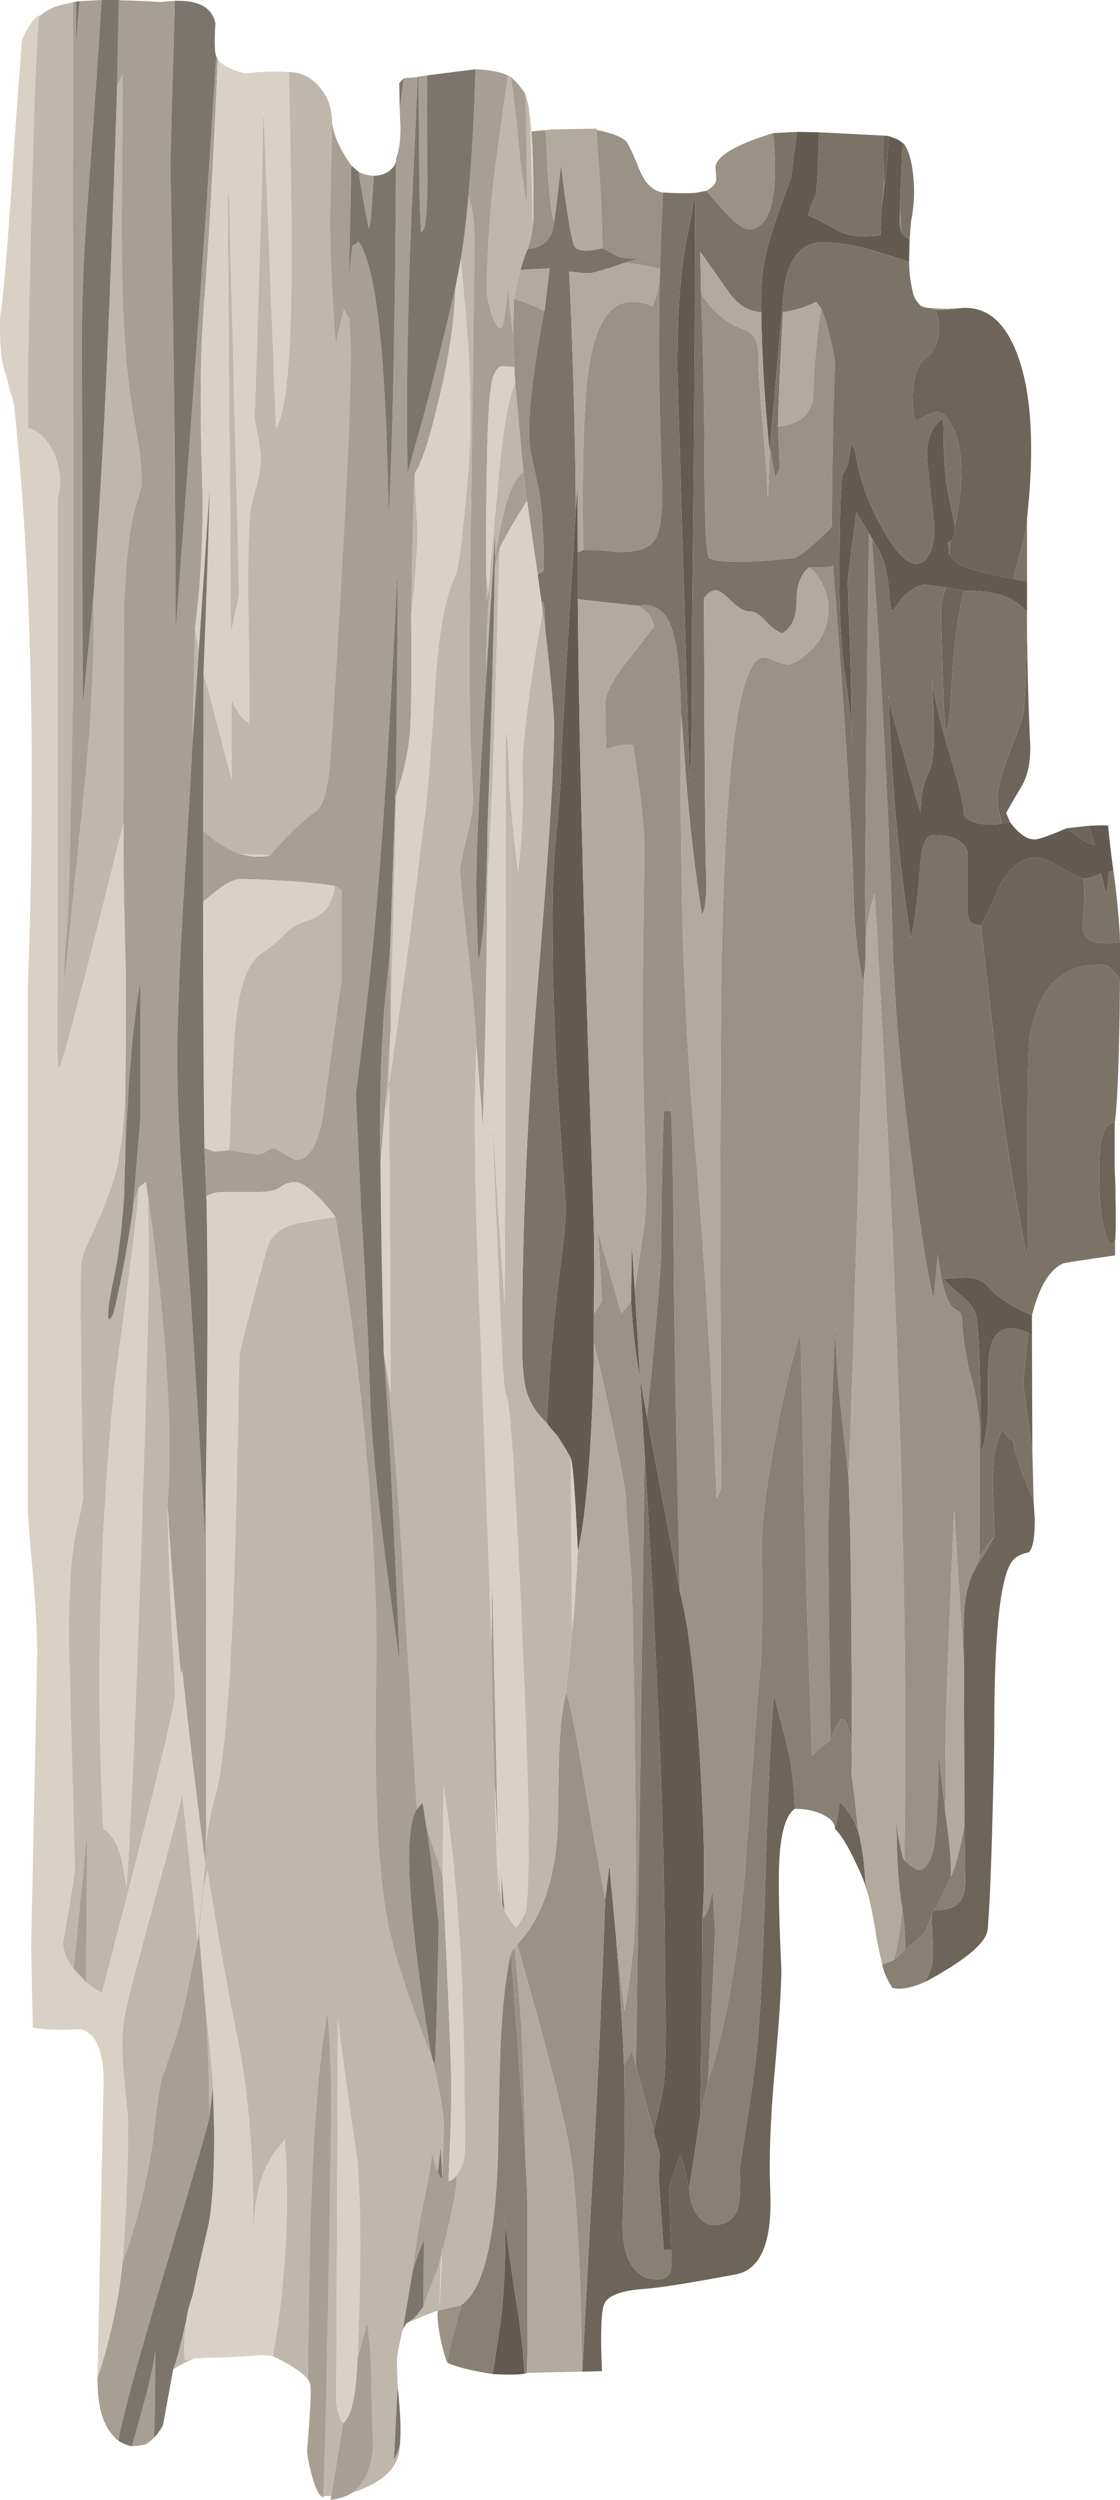 <?xml version="1.0" encoding="iso-8859-1"?>
<!-- Generator: Adobe Illustrator 15.1.0, SVG Export Plug-In . SVG Version: 6.00 Build 0)  -->
<!DOCTYPE svg PUBLIC "-//W3C//DTD SVG 1.1//EN" "http://www.w3.org/Graphics/SVG/1.1/DTD/svg11.dtd">
<svg version="1.1" id="Layer_1" xmlns="http://www.w3.org/2000/svg" xmlns:xlink="http://www.w3.org/1999/xlink" x="0px" y="0px"
	 width="136.75px" height="305.15px" viewBox="0 0 136.75 305.15" style="enable-background:new 0 0 136.75 305.15;"
	 xml:space="preserve">
<g>
	<path style="fill-rule:evenodd;clip-rule:evenodd;fill:#6D655A;" d="M110.15,17.4l0.25,0.2l-0.25,1.15V17.4z M107.9,22.85
		l-0.051-6.3l0.65,0.05c-0.066,1.867-0.2,3.517-0.4,4.95L107.9,22.85z M111.75,36.5l-0.05-0.05L111.15,36l0.399,0.05L111.75,36.5z
		 M116.1,66.05c0.334-0.333,0.5-0.933,0.5-1.8c1.067-5.167,1.051-9.033-0.05-11.6c-0.666-1.6-1.399-2.4-2.2-2.4
		c-0.199,0-1.066,0.383-2.6,1.15c-0.233-0.833-0.35-1.517-0.35-2.05c0-3.033,0.55-4.917,1.649-5.65
		c1.066-0.767,1.601-2.05,1.601-3.85c0-0.767-0.167-1.45-0.5-2.05c0.566,0.067,1.649,0,3.25-0.2c3.1-0.233,5.399,1.733,6.899,5.9
		c1.667,4.6,2.033,11.2,1.101,19.8v0.15c-0.034,0.667-0.217,1.65-0.551,2.95c-0.733,2.767-1.116,4.184-1.149,4.25
		c-3.334-0.566-5.601-1.2-6.8-1.9c-0.601-0.6-0.934-0.933-1-1L116.1,66.05z M123.35,100.4l-1,0.1c-0.366-0.967-0.55-2.067-0.55-3.3
		c0-0.967,0.517-2.833,1.55-5.6c1.034-2.633,1.551-4.05,1.551-4.25c0.166-1.167,0.283-3.05,0.35-5.65
		c0.066-3.1,0.116-4.784,0.15-5.05c0.033,4.833,0.166,9.684,0.399,14.55c0,2-0.35,3.583-1.05,4.75c-1.2,2.033-1.833,3.133-1.9,3.3
		L123.35,100.4z M132.95,100.8l0.7,2.25l-0.101,0.1c-0.866-0.267-1.783-0.816-2.75-1.65l-0.5-0.35l-0.05-0.05L132.95,100.8z
		 M136.75,115v4.5c-0.634-0.767-1.033-1.217-1.2-1.35c-0.333-0.267-0.8-0.4-1.399-0.4c-4.634,0-7.45,2.967-8.45,8.9
		c-0.167,1.067-0.25,5.95-0.25,14.65c0,0.333,0.017,2.167,0.05,5.5c0.033,3.367,0,5.617-0.1,6.75c-1.4-7.066-2.5-13.767-3.301-20.1
		c-0.899-7.967-1.683-14.8-2.35-20.5c0.5-0.767,1.3-2.434,2.4-5c1.199-2.167,2.649-3.25,4.35-3.25c0.7,0,1.566,0.316,2.6,0.95
		c1.367,0.8,2.434,1.333,3.2,1.6c0.167,1.5,0.117,3.383-0.149,5.65c0.033,1.5,0.916,2.25,2.649,2.25
		C135.467,115.15,136.116,115.1,136.75,115z M136.1,137v0.35v5.45c0.067,0.9,0.101,2.083,0.101,3.55
		c0.066,2.167,0.05,3.85-0.05,5.05L135.6,152c-0.6-1-1-2.45-1.199-4.35c-0.134-1.1-0.2-2.7-0.2-4.8c0-2.667,0.283-4.4,0.85-5.2
		C135.35,137.217,135.7,137,136.1,137z M125.6,162.7l0.4,0.399l0.05,14.15l-1.1-8.2c0-0.5,0.083-1.5,0.25-3
		C125.333,164.55,125.467,163.434,125.6,162.7z M121.4,187.55c0.033-0.066-0.017-1.934-0.15-5.6c-0.134-3.367,0.233-5.8,1.1-7.3
		c0.134,0.1,0.417,0.399,0.851,0.899c0.267,0.267,0.45,0.4,0.55,0.4c0.033,1.133,0.767,3.366,2.2,6.7l0.25,0.5v0.05l0.149,2.3
		c0,2.233-0.25,3.566-0.75,4c-0.733,0.134-1.3,0.384-1.699,0.75c-1.667,1.333-2.5,8.267-2.5,20.8c0,1.667-0.067,5.017-0.2,10.05
		c-0.167,6.767-0.367,11.567-0.601,14.4c-0.1,1.267-1.699,2.866-4.8,4.8c-1.066,0.667-2.033,1.217-2.899,1.65
		c0.033-0.066,0.066-0.134,0.1-0.2c0.6-0.8,0.9-1.934,0.9-3.4l-0.15-4.5l0.3-0.649c1.4-0.033,2.384-0.316,2.95-0.851
		c0.566-0.566,0.85-1.466,0.85-2.699l-0.1-6.851L117.7,203.4c-0.066-3.434-0.05-5.784,0.05-7.051c0.134-1.666,0.5-3.166,1.1-4.5
		C120.15,189.783,121,188.35,121.4,187.55z M97.05,220.8c-1.267,0.867-1.916,3.584-1.95,8.15c-0.033,2.566,0.067,6.383,0.301,11.45
		c0,2.267-0.284,6.55-0.851,12.85c-0.5,5.667-0.666,10.4-0.5,14.2c0.267,6.267-1.166,9.666-4.3,10.2c-5.7,1.066-9.4,1.649-11.1,1.75
		c-2.767,0.199-4.384,0.8-4.851,1.8c-0.399,0.833-0.5,3.583-0.3,8.25l-2.4,0.05c0.767-14.767,1.317-25.116,1.65-31.05
		c0.5-10.033,0.884-18.9,1.15-26.601l0.5-4.149l0.8,8.5c0.5,6.467,0.833,11.8,1,16c0.133,7.133,0.066,13.533-0.2,19.2
		c0,2.233,0.384,3.949,1.15,5.149c0.733,1.134,1.75,1.7,3.05,1.7c0.866,0,1.416-0.3,1.649-0.9c0.101-0.267,0.15-0.783,0.15-1.55
		l-0.05-1.2l-0.25-7.449c0.033-0.2,0.233-0.851,0.6-1.95c0.367-1.134,0.617-1.851,0.75-2.15l0.3,0.7l0.801,3.4
		c0.1,1.533,0.5,2.699,1.199,3.5c0.534,0.633,1.101,0.949,1.7,0.949c1.667,0,2.7-0.733,3.101-2.199
		c0.199-0.733,0.267-2.351,0.199-4.851c1.101-7.066,1.684-10.934,1.75-11.6c0.567-4.167,0.983-10.967,1.25-20.4
		c0.334-11.6,0.7-20,1.101-25.2c-0.033-0.3,0.017-0.316,0.149-0.05c0.034,0.167,0.084,0.351,0.15,0.55
		c0.9,3.4,1.384,5.284,1.45,5.65C96.667,215.6,96.95,218.033,97.05,220.8z M101.95,223.25c0.166-0.634,0.316-1.384,0.45-2.25
		l0.1-1.05l0.7,0.7c0.666,0.866,1.184,1.8,1.55,2.8c0.233,0.733,0.45,1.833,0.65,3.3c0.166,1.434,0.267,2.667,0.3,3.7
		c-0.033-0.434-0.467-1.517-1.3-3.25C103.467,225.233,102.65,223.917,101.95,223.25z M117.65,72.1
		c-0.801,3.733-1.284,7.533-1.45,11.4c-0.134,3.167-0.367,5.167-0.7,6l-0.15-1.35c-0.1-1.3-0.199-3.783-0.3-7.45
		c-0.1-3.067-0.149-5.05-0.149-5.95s0.199-1.917,0.6-3.05L117.65,72.1z"/>
	<path style="fill-rule:evenodd;clip-rule:evenodd;fill:#635B52;" d="M93.95,55c-0.601-6.167-0.934-11.8-1-16.9
		c-0.033-2.033,0.033-3.733,0.2-5.1c0.3-2.367,1.449-6.133,3.449-11.3l0.7-5.6l2.7,0.05c-0.1,4.5-0.25,7.117-0.45,7.85
		c-0.3,0.467-0.6,1.233-0.899,2.3c0.767,0.267,1.916,0.85,3.449,1.75c0.934,0.534,2.134,0.8,3.601,0.8c0.666,0,1.267-0.05,1.8-0.15
		l0.15-3.3l0.449-3.85c0.2-1.433,0.334-3.083,0.4-4.95l1.15,0.45l0.5,0.35v1.35c-0.167,4.133-0.25,6.283-0.25,6.45l-0.051,1.75
		c0,0.3,0.067,0.767,0.2,1.4c0.3,0.4,0.634,0.7,1,0.9v0.4l-0.05,2.3c-2-0.633-3.55-1.117-4.65-1.45c-2-0.6-4-0.9-6-0.9
		c-2.433,0-3.966,1.816-4.6,5.45c-0.6,6.767-1.184,13.267-1.75,19.5v0.9L93.95,55z M123.7,70.65l1.7,0.35v3.7
		c-0.434-0.5-0.967-0.95-1.601-1.35c-1.233-0.833-3.283-1.25-6.149-1.25l-2.15-0.4l-2.7-0.35c-1.066,0.3-1.983,0.883-2.75,1.75
		c-0.6,0.9-1,1.417-1.2,1.55l-0.199-1.3c-0.134-1.8-0.317-3.184-0.551-4.15c-0.267-1-0.666-1.9-1.199-2.7l-0.801-1.4l-1.55-2.6
		l-1.05,8.35c0,0.333,0.1,3.083,0.3,8.25c0.167,5.5,0.217,9.383,0.15,11.65V88.9c-0.033-0.933-0.316-3.267-0.851-7
		c-0.399-3-0.6-6.583-0.6-10.75c0-7.967,0.134-12.383,0.4-13.25c0.199-0.267,0.35-0.517,0.449-0.75
		c0.2-0.433,0.384-1.417,0.551-2.95l0.5,0.7c0.433,3.2,1.517,6.35,3.25,9.45c1.666,2.967,3.066,4.45,4.199,4.45
		c0.567,0,1.034-0.267,1.4-0.8c0.566-0.767,0.85-2.017,0.85-3.75c-0.433-3.667-0.716-6.25-0.85-7.75
		c-0.233-2.533,0.384-4.333,1.85-5.4L115.2,52c0,3.533,0.166,6.15,0.5,7.85c0.2,0.967,0.5,2.433,0.899,4.4
		c0,0.867-0.166,1.467-0.5,1.8l-0.449,0.2c0.1,0.067,0.183,0.567,0.25,1.5c0.066,0.067,0.399,0.4,1,1
		C118.1,69.45,120.366,70.083,123.7,70.65z M130.25,101.1l0.05,0.05l0.5,0.35c0.967,0.833,1.884,1.383,2.75,1.65l0.101-0.1
		l-0.7-2.25l1.5-0.05c0.666,0,0.95,0.017,0.85,0.05c0.134,1.534,0.351,3.383,0.65,5.55l-0.55,0.05c-0.067,0.967-0.184,1.9-0.351,2.8
		l-0.6-2.6c-1,0.467-1.717,0.683-2.15,0.65c-0.767-0.267-1.833-0.8-3.2-1.6c-1.033-0.633-1.899-0.95-2.6-0.95
		c-1.7,0-3.15,1.083-4.35,3.25c-1.101,2.566-1.9,4.233-2.4,5c-0.533-0.067-0.884-0.15-1.05-0.25c-0.367-0.233-0.55-0.667-0.55-1.3
		c0-4.833,0-7.267,0-7.3c-0.334-1.434-1.75-2.15-4.25-2.15c-0.867,0-1.384,1.25-1.551,3.75c-0.3,4.066-0.683,6.983-1.149,8.75
		c-0.467-2.9-0.884-5.95-1.25-9.15c-0.733-6.167-1.217-13-1.45-20.5l0.3,1.9c1.367,4.8,2.566,8.983,3.601,12.55
		c0-2.167,0.35-3.867,1.05-5.1c0.6-1.033,0.717-4.783,0.35-11.25c0.134,1.767,0.834,4.767,2.101,9c1.199,4.033,1.8,6.55,1.8,7.55
		c0,0.167,0.217,0.383,0.649,0.65c0.634,0.367,1.467,0.55,2.5,0.55c0.667,0,1.167-0.05,1.5-0.15l1-0.1c1.233,1.633,2.384,2.3,3.45,2
		C127.467,102.233,128.616,101.8,130.25,101.1z M126,163.1l-0.4-0.399c-3.033-1.367-4.666-0.233-4.899,3.399
		c-0.066,1.067-0.084,2.9-0.05,5.5c-0.067,2.367-0.351,4.233-0.851,5.601c-0.1-9.5-0.283-14.917-0.55-16.25
		c-0.167-0.834-0.55-1.55-1.15-2.15c-1.033-0.899-2.017-1.8-2.949-2.7l2.649-0.149c1.3,0,2.267,0.383,2.9,1.149
		c1.033,1.233,2.8,2.384,5.3,3.45V163.1z M60.15,289.8c0.434-2.7,0.767-4.916,1-6.649c0.367-3.101,0.55-6.517,0.55-10.25
		l-0.05-2.101l0.15,1.5c0.3,2.5,0.75,5.617,1.35,9.351c0.434,2.633,0.733,5.333,0.9,8.1C63.417,289.884,62.117,289.9,60.15,289.8z
		 M84.85,23.55c0.034,13.967-0.083,31.2-0.35,51.7c0,0.333,0,3.267,0,8.8c-0.033,5.733-0.134,9.534-0.3,11.4L82.7,44.9
		c0-6.7,0.383-11.95,1.149-15.75c0.667-3.167,0.967-5.033,0.9-5.6H84.85z M85.75,234.15c0,3.566-0.083,11.6-0.25,24.1l-1.35,8.9
		l-0.801-3.4l-0.3-0.7c-0.133,0.3-0.383,1.017-0.75,2.15c-0.366,1.1-0.566,1.75-0.6,1.95l0.25,7.449l-0.9,0.051
		c-0.399-5.301-0.6-8.284-0.6-8.95l0.1-2.8l-0.75-2.7c0.7-2.867,1.117-4.783,1.25-5.75c0.167-1.4,0.25-3.917,0.25-7.55l-0.1-6.4
		c-0.033-15.434-0.851-36.217-2.45-62.35l-0.05-0.65l-0.55-9.3c-0.534-2.834-0.9-5.983-1.101-9.45L77.15,152l0.35,5.4l0.65,10.8
		L79,173l4,21.25c1.033,3.833,1.85,10.583,2.45,20.25C86.017,223.7,86.116,230.25,85.75,234.15z M70.55,189.4
		c-0.3-6.7-0.583-10.5-0.85-11.4c-0.7-1.267-1.283-2.217-1.75-2.85c-0.5-0.534-0.9-1.017-1.2-1.45
		c0.367-7.066,0.883-13.101,1.55-18.101c0.533-4.1,0.8-6.866,0.8-8.3c-0.267-3.3-0.533-7.017-0.8-11.15
		c-0.566-8.233-0.85-16.316-0.85-24.25c0-3.967,0.2-7.8,0.6-11.5c0.367-3.7,0.55-6.8,0.55-9.3c0-0.667,0.567-10.267,1.7-28.8
		l0.2-2.85l0.05,8v5.7c0.101,12.633,0.45,28.667,1.05,48.1c0.301,9.667,0.584,18.617,0.851,26.85l0.1,3.5l-0.05,12.3
		c0,3.533-0.134,7.566-0.4,12.1C71.733,182.066,71.217,186.533,70.55,189.4z"/>
	<path style="fill-rule:evenodd;clip-rule:evenodd;fill:#9B9286;" d="M111.05,29.25l0.101-1.15l-0.101,1.55V29.25z M114.15,37.8
		c-0.467-0.133-0.834-0.216-1.101-0.25c0.334,0.034,0.783,0.067,1.351,0.1c0.966,0.067,1.966,0.05,3-0.05
		C115.8,37.8,114.717,37.867,114.15,37.8z M136.1,137.35V137l0.051-0.15L136.1,137.35z M71.05,289.5
		c-0.166-12.8-0.633-21.667-1.399-26.6c-0.667-4.233-2.833-12.75-6.5-25.551c3-3.166,4.65-7.933,4.95-14.3
		c0.034-3.6,0.084-6.316,0.15-8.149c0.066-3.301,0.35-6.051,0.85-8.25c0.467,1.133,1.117,4.199,1.95,9.199
		c1.367,7.967,2.316,13.301,2.851,16c-0.267,7.7-0.65,16.567-1.15,26.601c-0.333,5.934-0.884,16.283-1.65,31.05H71.05z
		 M64.35,289.65l0.05-2.801c0,0.934,0,1.867,0,2.801H64.35z M53.45,282.05c0.133-0.033,1.083-0.25,2.85-0.649
		c-0.033,0.233-0.267,1.133-0.7,2.699c-0.467,1.601-0.8,3.034-1,4.301c-0.2-0.434-0.467-1.367-0.8-2.801
		C53.467,283.934,53.35,282.75,53.45,282.05z M67.65,27c0,0.933-0.3,1.733-0.9,2.4c-0.633,0.633-1.4,0.95-2.3,0.95
		c0.267-0.767,0.466-1.7,0.6-2.8c0.034-0.3,0.067-0.617,0.1-0.95c0-4.533-0.066-7.783-0.2-9.75l-0.05-0.8l2.45-0.25l-0.8,0.1
		c0.1,0,0.217,1.867,0.35,5.6C67.2,24.867,67.45,26.7,67.65,27z M80.95,23.5c-0.4,7.967-0.55,15.683-0.45,23.15
		c0.066,3.967,0.184,8.4,0.35,13.3c0.034,3.1-0.283,5.117-0.949,6.05c-0.667,0.933-2.101,1.4-4.301,1.4
		c-2.133-0.233-3.6-0.316-4.399-0.25c-0.134-10.7,0.083-18.05,0.649-22.05c0.834-5.5,2.584-8.25,5.25-8.25
		c1.067,0,1.9,0.183,2.5,0.55c0.634-1.133,0.95-2.65,0.95-4.55c-0.399-0.167-1.05-0.317-1.95-0.45
		c-0.933-0.167-1.733-0.267-2.399-0.3l3.25-1.1L78.6,31.25c-1.066,0.4-2.149,0.4-3.25,0c-0.966-0.533-1.566-0.85-1.8-0.95
		c-0.033-2.7-0.133-5.417-0.3-8.15c-0.1-1.5-0.25-3.6-0.45-6.3c1.7,0.333,2.884,0.767,3.55,1.3c0.301,0.233,0.867,1.4,1.7,3.5
		C78.75,22.383,79.717,23.333,80.95,23.5z M94.4,16.25c0.466,4.833,0.233,8.2-0.7,10.1c-0.566,1.1-1.316,1.65-2.25,1.65
		c-0.634,0-1.55-0.633-2.75-1.9c-1.3-1.467-2.134-2.4-2.5-2.8c0.8-0.4,1.217-0.867,1.25-1.4c0-0.333-0.033-0.833-0.101-1.5
		C87.483,19.033,89.833,17.65,94.4,16.25z M108.1,21.55l-0.449,3.85l0.25-2.55L108.1,21.55z M100.25,37.65
		c0.267,0.467,0.616,1.567,1.05,3.3c0.434,1.733,0.65,2.933,0.65,3.6c-0.2,4.9-0.334,11.467-0.4,19.7
		c-0.166,0.3-0.85,0.983-2.05,2.05c-1.267,1.1-2.083,1.7-2.45,1.8c-1.833,0.233-3.983,0.4-6.45,0.5c-2.066,0-3.399-0.15-4-0.45
		c-0.399-0.2-0.6-4.767-0.6-13.7c-0.033-5.267-0.167-11.467-0.4-18.6c1.434,2.233,3.167,3.683,5.2,4.35
		c1.267,0.4,1.867,1.566,1.8,3.5c-0.033,1.066,0.15,3.9,0.551,8.5c0.399,4.733,0.6,7.566,0.6,8.5c0.167-3.434,0.233-5.333,0.2-5.7
		L94,55.45v-0.9l0.65,3.75c0.199-0.367,0.383-0.783,0.55-1.25l-0.2-5c2.467-0.2,3.884-1.316,4.25-3.35
		C99.384,44.9,99.717,41.217,100.25,37.65z M109.9,25.2l0.149,3.15c-0.133-0.633-0.2-1.1-0.2-1.4L109.9,25.2z M119.6,190.1
		l-0.75,1.75c-0.6,1.334-0.966,2.834-1.1,4.5c-0.1,1.267-0.116,3.617-0.05,7.051l-1.2-19.051c-0.767,17.4-1.116,27.567-1.05,30.5
		c0.066,2.334,0.05,4.417-0.05,6.25l-0.801-6.8c-0.033,5.467-0.233,9.217-0.6,11.25c-0.366,1.8-0.983,2.7-1.85,2.7
		c-0.267,0-0.851-0.384-1.75-1.15c0.566-28.333-0.634-67.666-3.601-118c-0.666,2.066-1.033,4.017-1.1,5.85l-0.101-5.85
		c0.2-23.367,0.367-38.033,0.5-44l0.801,1.4l-0.45-0.7c0.566,7.534,1.1,16.267,1.6,26.2c0.467,9.033,0.767,16.267,0.9,21.7
		c0.166,7.667,0.95,16.95,2.35,27.85c1.2,9.434,2.101,15.05,2.7,16.851l0.5-5.301c0.467,3.767,1.116,5.967,1.95,6.601
		c0.2,0.133,0.45,0.283,0.75,0.45c0.2,0.233,0.3,0.75,0.3,1.55c0,0.333,0.083,1.116,0.25,2.35c0.2,1.4,0.417,2.517,0.65,3.351
		c0.767,2.733,1.166,5.05,1.199,6.949C119.6,176.05,119.6,181.3,119.6,190.1z M105.55,118.65c-0.2,5.6-0.55,17.267-1.05,35
		c-0.434,15.1-0.733,23.966-0.9,26.6c-0.5-4.333-0.85-7.45-1.05-9.35c-0.333-3.267-0.517-6.2-0.55-8.801
		c-0.233,3.801-0.533,12.167-0.9,25.101l0.301,25.2c-0.934,0.699-1.684,1.333-2.25,1.899c-0.2-4.767-0.45-12.483-0.75-23.149
		c-0.301-11.267-0.517-20.834-0.65-28.7l-0.15,0.8c-0.899,2.634-1.866,6.684-2.899,12.15c-1.101,5.767-1.667,10.199-1.7,13.3
		c0.134,5.434,0.1,10.233-0.1,14.399c-0.167,0.967-0.75,8.584-1.75,22.851c-0.834,11.934-2.4,21.3-4.7,28.1
		c0.566-11.7,0.85-17.883,0.85-18.55l-0.3-4.7c-0.3,1.934-0.717,3.05-1.25,3.351c0.366-3.9,0.267-10.45-0.3-19.65
		c-0.601-9.667-1.417-16.417-2.45-20.25c-0.434-18.566-0.684-32.5-0.75-41.8c-0.033-6.567-0.15-12.784-0.35-18.65v1.85H81.05
		c-0.233,6.967-0.333,12.633-0.3,17c-0.1,3.133-0.684,9.917-1.75,20.35l-0.85-4.8l-0.65-10.8c0.667-4.467,1.033-6.884,1.1-7.25
		c0.2-1.7,0.301-3.417,0.301-5.15c-0.267-7.6-0.417-14.983-0.45-22.15c0.133-11.333,0.2-18,0.2-20c0-2.033-0.45-5.983-1.351-11.85
		c-0.066-0.067-0.434-0.1-1.1-0.1c-0.3,0-0.733,0.1-1.3,0.3c-0.434,0.167-0.733,0.2-0.9,0.1c-0.066-3-0.1-4.833-0.1-5.5
		c0-1.167,0.983-2.983,2.949-5.45c1.967-2.5,2.95-3.8,2.95-3.9c0-0.867-0.616-1.7-1.85-2.5c2-0.367,3.366,0.583,4.1,2.85
		c0.634,1.833,1,5.267,1.101,10.3L83.1,93.3c0,16.733,0.483,30.967,1.45,42.7c1.434,16.833,2.417,32.467,2.95,46.9l0.35-0.7
		l0.2-0.75c-0.133-24.867-0.133-44.733,0-59.6c0.3-27.733,2.033-41.6,5.2-41.6c0.333,0,0.816,0.15,1.45,0.45
		c0.633,0.267,1.116,0.4,1.45,0.4c0.633,0,1.5-0.5,2.6-1.5c1.6-1.4,2.4-3.217,2.4-5.45c0-0.6-0.134-1.267-0.4-2
		c-0.4-1.2-1.05-2.167-1.95-2.9c0.667,0.033,1.334,0.033,2,0c0.533-0.067,0.834-0.133,0.9-0.2c1.5,19.034,2.35,32.784,2.55,41.25
		c0.1,3.233,0.467,6.4,1.1,9.5L105.55,118.65z M62.65,40.9l0.1-4.4c0.233,0.033,0.867,0.25,1.9,0.65c0.9,0.333,1.5,0.6,1.8,0.8
		c-1.6,8.533-2.15,14.25-1.65,17.15c0.167,0.933,0.5,2.483,1,4.65c0.4,2.433,0.6,5.55,0.6,9.35c0,0.4-0.066,0.65-0.2,0.75
		c-0.233,0.066-0.417,0.167-0.55,0.3l-1.3-9L63.9,57.6l-1-10.8l-0.05-1l-0.1-2.3L62.65,40.9z M66.25,74.6l-0.15-1.15
		c0.3-0.233,0.45,0.816,0.45,3.15L66.25,74.6z M78.15,168.2l0.55,9.3c-0.134,11.9-0.483,36.816-1.05,74.75l-0.5-1.95l-0.95,1.9
		c-0.167-4.2-0.5-9.533-1-16l1.05,9.3c0.566-3.2,0.95-6.083,1.15-8.65c0.166-2.233,0.25-5.283,0.25-9.149
		c-0.134-16.767-0.317-28.367-0.551-34.8c0-0.634-0.1-2.067-0.3-4.301c-0.2-2.166-0.316-3.933-0.35-5.3c0-1-0.566-4.149-1.7-9.45
		c-0.967-4.566-1.717-7.883-2.25-9.949l0.05-12.3c0.033,2.034,0.033,4.95,0,8.75l0.95-1.55l-0.5-8.5l2.85,10
		c0.5-0.467,0.9-0.983,1.2-1.55C77.25,162.217,77.616,165.366,78.15,168.2z M109.15,239.25c0.466-1.733,0.8-3.866,1-6.4
		c0.233,1.434,0.366,3.15,0.399,5.15L109.15,239.25z M64.2,264.5c-0.133-2.866-0.367-6.483-0.7-10.85
		c-0.7-9.567-1.067-14.65-1.1-15.25l0.45-0.7l0.8,9.25C63.883,251.75,64.067,257.6,64.2,264.5z"/>
	<path style="fill-rule:evenodd;clip-rule:evenodd;fill:#7C7367;" d="M107.9,22.85l-0.25,2.55l-0.15,3.3
		c-0.533,0.1-1.134,0.15-1.8,0.15c-1.467,0-2.667-0.267-3.601-0.8c-1.533-0.9-2.683-1.483-3.449-1.75c0.3-1.066,0.6-1.833,0.899-2.3
		c0.2-0.733,0.351-3.35,0.45-7.85l7.85,0.4L107.9,22.85z M110.15,18.75l0.25-1.15c0.566,0.8,0.933,2.083,1.1,3.85
		c0.2,1.867,0.116,3.7-0.25,5.5l-0.1,1.15l-0.101,1.15c-0.366-0.2-0.7-0.5-1-0.9L109.9,25.2
		C109.9,25.033,109.983,22.883,110.15,18.75z M70.55,67.45l0.65-0.3c0.8-0.066,2.267,0.017,4.399,0.25c2.2,0,3.634-0.467,4.301-1.4
		c0.666-0.933,0.983-2.95,0.949-6.05c-0.166-4.9-0.283-9.333-0.35-13.3c-0.1-7.467,0.05-15.183,0.45-23.15
		c1.733,0.1,3,0.117,3.8,0.05c0.066,0.567-0.233,2.434-0.9,5.6C83.083,32.95,82.7,38.2,82.7,44.9l1.5,50.55
		c0.166-1.867,0.267-5.667,0.3-11.4c0-5.533,0-8.466,0-8.8c0.267-20.5,0.384-37.733,0.35-51.7L86.2,23.3
		c0.366,0.4,1.2,1.333,2.5,2.8c1.2,1.267,2.116,1.9,2.75,1.9c0.934,0,1.684-0.55,2.25-1.65c0.934-1.9,1.166-5.267,0.7-10.1
		L97.3,16.1l-0.7,5.6c-2,5.167-3.149,8.933-3.449,11.3c-0.167,1.367-0.233,3.067-0.2,5.1c-1.533-0.067-2.834-0.85-3.9-2.35
		c-2.333-3.3-3.517-4.967-3.55-5l0.1,5.1c0.233,7.133,0.367,13.333,0.4,18.6c0,8.933,0.2,13.5,0.6,13.7c0.601,0.3,1.934,0.45,4,0.45
		c2.467-0.1,4.617-0.267,6.45-0.5c0.367-0.1,1.184-0.7,2.45-1.8c1.2-1.066,1.884-1.75,2.05-2.05c0.066-8.233,0.2-14.8,0.4-19.7
		c0-0.667-0.217-1.867-0.65-3.6c-0.434-1.733-0.783-2.833-1.05-3.3l-0.6-0.8c-1.267,0.633-2.617,1.05-4.051,1.25
		C95.2,45.533,95,50.183,95,52.05l0.2,5c-0.167,0.467-0.351,0.883-0.55,1.25L94,54.55c0.566-6.233,1.15-12.733,1.75-19.5
		c0.634-3.633,2.167-5.45,4.6-5.45c2,0,4,0.3,6,0.9c1.101,0.333,2.65,0.817,4.65,1.45c0,1.333,0.184,2.7,0.55,4.1L111.15,36
		l0.55,0.45l0.05,0.05c0.366,0.533,0.634,0.833,0.8,0.9c0.066,0.033,0.233,0.083,0.5,0.15c0.267,0.034,0.634,0.117,1.101,0.25
		c0.333,0.6,0.5,1.284,0.5,2.05c0,1.8-0.534,3.083-1.601,3.85c-1.1,0.733-1.649,2.617-1.649,5.65c0,0.533,0.116,1.217,0.35,2.05
		c1.533-0.767,2.4-1.15,2.6-1.15c0.801,0,1.534,0.8,2.2,2.4c1.101,2.567,1.117,6.434,0.05,11.6c-0.399-1.967-0.699-3.433-0.899-4.4
		c-0.334-1.7-0.5-4.317-0.5-7.85l-0.101-0.9c-1.466,1.066-2.083,2.867-1.85,5.4c0.134,1.5,0.417,4.083,0.85,7.75
		c0,1.733-0.283,2.983-0.85,3.75c-0.366,0.533-0.833,0.8-1.4,0.8c-1.133,0-2.533-1.483-4.199-4.45c-1.733-3.1-2.817-6.25-3.25-9.45
		l-0.5-0.7c-0.167,1.533-0.351,2.517-0.551,2.95c-0.1,0.233-0.25,0.483-0.449,0.75c-0.267,0.867-0.4,5.283-0.4,13.25
		c0,4.167,0.2,7.75,0.6,10.75c0.534,3.733,0.817,6.067,0.851,7v1.85c0.066-2.267,0.017-6.15-0.15-11.65
		c-0.2-5.167-0.3-7.917-0.3-8.25l1.05-8.35l1.55,2.6c-0.133,5.967-0.3,20.633-0.5,44l0.101,5.85c0,1.867-0.05,3.1-0.15,3.7
		l-0.2,1.15c-0.633-3.1-1-6.267-1.1-9.5c-0.2-8.466-1.05-22.216-2.55-41.25c-0.066,0.067-0.367,0.133-0.9,0.2
		c-0.666,0.033-1.333,0.033-2,0c-1.033,0.8-1.55,2.2-1.55,4.2c0,1.9-0.583,3.183-1.75,3.85c-0.533-0.133-1.217-0.633-2.05-1.5
		c-0.733-0.8-1.334-1.183-1.8-1.15c-0.667,0.033-1.45-0.383-2.351-1.25c-0.899-0.9-1.517-1.35-1.85-1.35
		c-0.4,0-0.767,0.167-1.101,0.5L85.95,73c0.066,20.7,0.166,32.217,0.3,34.55c0,2.267-0.184,3.633-0.55,4.1
		c-0.834-5.267-1.483-10.85-1.95-16.75c-0.333-4.9-0.533-7.5-0.6-7.8c-0.101-5.033-0.467-8.467-1.101-10.3
		c-0.733-2.267-2.1-3.216-4.1-2.85l-7.4-0.8V67.45z M125.4,71l-1.7-0.35c0.033-0.066,0.416-1.483,1.149-4.25
		c0.334-1.3,0.517-2.283,0.551-2.95V71z M121.4,187.55c-0.634,0.767-1.233,1.617-1.801,2.55c0-8.8,0-14.05,0-15.75
		c-0.033-1.899-0.433-4.216-1.199-6.949c-0.233-0.834-0.45-1.95-0.65-3.351c-0.167-1.233-0.25-2.017-0.25-2.35
		c0-0.8-0.1-1.316-0.3-1.55c-0.3-0.167-0.55-0.317-0.75-0.45c-0.834-0.634-1.483-2.834-1.95-6.601L114,158.4
		c-0.6-1.801-1.5-7.417-2.7-16.851c-1.399-10.9-2.184-20.183-2.35-27.85c-0.134-5.434-0.434-12.667-0.9-21.7
		c-0.5-9.933-1.033-18.667-1.6-26.2l0.45,0.7c0.533,0.8,0.933,1.7,1.199,2.7c0.233,0.966,0.417,2.35,0.551,4.15l0.199,1.3
		c0.2-0.133,0.601-0.65,1.2-1.55c0.767-0.867,1.684-1.45,2.75-1.75l2.7,0.35c-0.4,1.133-0.6,2.15-0.6,3.05s0.05,2.883,0.149,5.95
		c0.101,3.667,0.2,6.15,0.3,7.45l0.15,1.35c0.333-0.833,0.566-2.833,0.7-6c0.166-3.867,0.649-7.667,1.45-11.4
		c2.866,0,4.916,0.417,6.149,1.25c0.634,0.4,1.167,0.85,1.601,1.35v1.95c-0.034,0.267-0.084,1.95-0.15,5.05
		c-0.066,2.6-0.184,4.483-0.35,5.65c0,0.2-0.517,1.617-1.551,4.25c-1.033,2.767-1.55,4.633-1.55,5.6c0,1.233,0.184,2.333,0.55,3.3
		c-0.333,0.1-0.833,0.15-1.5,0.15c-1.033,0-1.866-0.183-2.5-0.55c-0.433-0.267-0.649-0.483-0.649-0.65c0-1-0.601-3.517-1.8-7.55
		c-1.267-4.233-1.967-7.233-2.101-9c0.367,6.467,0.25,10.217-0.35,11.25c-0.7,1.233-1.05,2.934-1.05,5.1
		c-1.034-3.567-2.233-7.75-3.601-12.55l-0.3-1.9c0.233,7.5,0.717,14.333,1.45,20.5c0.366,3.2,0.783,6.25,1.25,9.15
		c0.467-1.767,0.85-4.684,1.149-8.75c0.167-2.5,0.684-3.75,1.551-3.75c2.5,0,3.916,0.716,4.25,2.15c0,0.033,0,2.467,0,7.3
		c0,0.633,0.183,1.067,0.55,1.3c0.166,0.1,0.517,0.183,1.05,0.25c0.667,5.7,1.45,12.533,2.35,20.5
		c0.801,6.333,1.9,13.033,3.301,20.1c0.1-1.133,0.133-3.383,0.1-6.75c-0.033-3.333-0.05-5.167-0.05-5.5
		c0-8.7,0.083-13.583,0.25-14.65c1-5.933,3.816-8.9,8.45-8.9c0.6,0,1.066,0.133,1.399,0.4c0.167,0.133,0.566,0.583,1.2,1.35
		c-0.066,8.767-0.267,14.55-0.6,17.35L136.1,137c-0.399,0-0.75,0.217-1.05,0.65c-0.566,0.8-0.85,2.533-0.85,5.2
		c0,2.1,0.066,3.7,0.2,4.8c0.199,1.9,0.6,3.35,1.199,4.35l0.551-0.6v1.85c-4.034,0.566-6.167,0.9-6.4,1
		c-1.634,0.767-2.884,2.866-3.75,6.3c-2.5-1.066-4.267-2.217-5.3-3.45c-0.634-0.767-1.601-1.149-2.9-1.149l-2.649,0.149
		c0.933,0.9,1.916,1.801,2.949,2.7c0.601,0.601,0.983,1.316,1.15,2.15c0.267,1.333,0.45,6.75,0.55,16.25
		c0.5-1.367,0.783-3.233,0.851-5.601c-0.034-2.6-0.017-4.433,0.05-5.5c0.233-3.633,1.866-4.767,4.899-3.399
		c-0.133,0.733-0.267,1.85-0.399,3.35c-0.167,1.5-0.25,2.5-0.25,3l1.1,8.2l0.15,5.9l-0.25-0.5c-1.434-3.334-2.167-5.567-2.2-6.7
		c-0.1,0-0.283-0.134-0.55-0.4c-0.434-0.5-0.717-0.8-0.851-0.899c-0.866,1.5-1.233,3.933-1.1,7.3
		C121.384,185.616,121.434,187.483,121.4,187.55z M136.75,115c-0.634,0.1-1.283,0.15-1.95,0.15c-1.733,0-2.616-0.75-2.649-2.25
		c0.267-2.267,0.316-4.15,0.149-5.65c0.434,0.033,1.15-0.183,2.15-0.65l0.6,2.6c0.167-0.9,0.283-1.833,0.351-2.8l0.55-0.05
		c0.133,0.833,0.3,2.233,0.5,4.2C136.65,112.75,136.75,114.233,136.75,115z M113.75,233.85c-0.5,1.301-0.8,2.017-0.9,2.15
		c-0.566,0.467-1.333,1.134-2.3,2c-0.033-2-0.166-3.717-0.399-5.15c-0.467-2.6-0.7-6.233-0.7-10.899l0.05,0.95
		c0.033,0.433,0.15,1.133,0.35,2.1c0.2,1.033,0.384,1.733,0.551,2.1c0.899,0.767,1.483,1.15,1.75,1.15c0.866,0,1.483-0.9,1.85-2.7
		c0.366-2.033,0.566-5.783,0.6-11.25l0.801,6.8c0.533,3.567,0.767,6.233,0.699,8c-1.133,2.5-1.816,3.867-2.05,4.101L113.75,233.85z
		 M115.9,67.75c-0.067-0.933-0.15-1.433-0.25-1.5l0.449-0.2L115.9,67.75z M83,194.25L79,173c1.066-10.434,1.65-17.217,1.75-20.35
		c-0.033-4.367,0.066-10.033,0.3-17H81.9v-1.85c0.199,5.867,0.316,12.083,0.35,18.65C82.316,161.75,82.566,175.684,83,194.25z
		 M85.5,258.25c0.167-12.5,0.25-20.533,0.25-24.1c0.533-0.301,0.95-1.417,1.25-3.351l0.3,4.7c0,0.667-0.283,6.85-0.85,18.55
		L85.5,258.25z M103.6,180.25c0.267,5.767,0.4,16.967,0.4,33.6c-0.033-0.6-0.083-1.183-0.15-1.75
		c-0.199-1.133-0.466-1.866-0.8-2.199c-0.366-0.334-0.916,0.5-1.649,2.5l-0.301-25.2c0.367-12.934,0.667-21.3,0.9-25.101
		c0.033,2.601,0.217,5.534,0.55,8.801C102.75,172.8,103.1,175.917,103.6,180.25z M67.65,27c0.1-0.4,0.383-2.7,0.85-6.9
		c0.733,6.133,1.3,9.483,1.7,10.05c0.399,0.533,1.517,0.583,3.35,0.15c0.233,0.1,0.834,0.417,1.8,0.95c1.101,0.4,2.184,0.4,3.25,0
		L79.45,31l-3.25,1.1c-1.733,0.6-2.884,0.967-3.45,1.1c-0.366,0.1-0.8,0.15-1.3,0.15l-1.95-0.2C69.967,43.283,70.233,53,70.3,62.3
		c-1.133,18.534-1.7,28.133-1.7,28.8c0,2.5-0.183,5.6-0.55,9.3c-0.4,3.7-0.6,7.533-0.6,11.5c0,7.934,0.283,16.017,0.85,24.25
		c0.267,4.133,0.533,7.85,0.8,11.15c0,1.434-0.267,4.2-0.8,8.3c-0.667,5-1.183,11.034-1.55,18.101c-1.233-1.2-2.05-2.467-2.45-3.8
		c-0.367-1.233-0.55-3.267-0.55-6.101c0-13.733,0.65-28.466,1.95-44.2c1.3-15.7,1.95-26.05,1.95-31.05
		c0-1.533-0.367-5.517-1.1-11.95c0-2.333-0.15-3.383-0.45-3.15l-0.45-3.3c0.133-0.133,0.317-0.233,0.55-0.3
		c0.133-0.1,0.2-0.35,0.2-0.75c0-3.8-0.2-6.917-0.6-9.35c-0.5-2.167-0.833-3.717-1-4.65c-0.5-2.9,0.05-8.617,1.65-17.15h0.05
		l0.6-5.2l-3.55,0.2c0.333-1.2,0.633-2.067,0.9-2.6c0.9,0,1.667-0.317,2.3-0.95C67.35,28.733,67.65,27.933,67.65,27z M79.8,260.2
		l-2.149-7.95c0.566-37.934,0.916-62.85,1.05-74.75l0.05,0.65c1.6,26.133,2.417,46.916,2.45,62.35l0.1,6.4
		c0,3.633-0.083,6.149-0.25,7.55C80.917,255.417,80.5,257.333,79.8,260.2z M104,216.75c-0.1,0.6-0.1,0.267,0-1
		C104,216.083,104,216.417,104,216.75z"/>
	<path style="fill-rule:evenodd;clip-rule:evenodd;fill:#B3AA9E;" d="M104,213.85c0-16.633-0.134-27.833-0.4-33.6
		c0.167-2.634,0.467-11.5,0.9-26.6c0.5-17.734,0.85-29.4,1.05-35c0.101-0.6,0.15-1.833,0.15-3.7c0.066-1.833,0.434-3.784,1.1-5.85
		c2.967,50.333,4.167,89.667,3.601,118c-0.167-0.366-0.351-1.066-0.551-2.1c-0.199-0.967-0.316-1.667-0.35-2.1l-0.05-0.95
		c0,4.666,0.233,8.3,0.7,10.899c-0.2,2.534-0.534,4.667-1,6.4c-0.534,0.267-1,0.45-1.4,0.55h-0.05L107.1,237
		c-0.533-3.467-1-5.65-1.399-6.55c-0.033-1.033-0.134-2.267-0.3-3.7c-0.2-1.467-0.417-2.566-0.65-3.3
		c-0.2-2.233-0.45-4.467-0.75-6.7c0-0.333,0-0.667,0-1v-0.5C104.033,214.75,104.033,214.283,104,213.85z M63.15,237.35
		c3.667,12.801,5.833,21.317,6.5,25.551c0.767,4.933,1.233,13.8,1.399,26.6l-6.65,0.15c0-0.934,0-1.867,0-2.801V270.2
		c0-1.3-0.066-3.2-0.2-5.7c-0.133-6.9-0.317-12.75-0.55-17.55l-0.8-9.25L63.15,237.35z M73.55,30.3
		c-1.833,0.434-2.95,0.383-3.35-0.15c-0.4-0.566-0.967-3.917-1.7-10.05c-0.467,4.2-0.75,6.5-0.85,6.9c-0.2-0.3-0.45-2.133-0.75-5.5
		c-0.133-3.733-0.25-5.6-0.35-5.6l0.8-0.1l5.45-0.1c0,0.066,0,0.117,0,0.15c0.2,2.7,0.351,4.8,0.45,6.3
		C73.417,24.883,73.517,27.6,73.55,30.3z M92.95,38.1c0.066,5.1,0.399,10.733,1,16.9c0.033,0.367-0.033,2.267-0.2,5.7
		c0-0.934-0.2-3.767-0.6-8.5c-0.4-4.6-0.584-7.434-0.551-8.5c0.067-1.934-0.533-3.1-1.8-3.5c-2.033-0.667-3.767-2.117-5.2-4.35
		l-0.1-5.1c0.033,0.033,1.217,1.7,3.55,5C90.116,37.25,91.417,38.033,92.95,38.1z M95,52.05c0-1.867,0.2-6.517,0.6-13.95
		c1.434-0.2,2.784-0.617,4.051-1.25l0.6,0.8c-0.533,3.567-0.866,7.25-1,11.05C98.884,50.733,97.467,51.85,95,52.05z M117.7,203.4
		l0.05,19.399c-0.467,2.834-1.017,4.934-1.65,6.3c0.067-1.767-0.166-4.433-0.699-8c0.1-1.833,0.116-3.916,0.05-6.25
		c-0.066-2.933,0.283-13.1,1.05-30.5L117.7,203.4z M98.8,69.25c0.9,0.733,1.55,1.7,1.95,2.9c0.267,0.733,0.4,1.4,0.4,2
		c0,2.233-0.801,4.05-2.4,5.45c-1.1,1-1.967,1.5-2.6,1.5c-0.334,0-0.817-0.133-1.45-0.4c-0.634-0.3-1.117-0.45-1.45-0.45
		c-3.167,0-4.9,13.867-5.2,41.6c-0.133,14.867-0.133,34.733,0,59.6l-0.2,0.75l-0.35,0.7c-0.533-14.434-1.517-30.067-2.95-46.9
		c-0.967-11.733-1.45-25.967-1.45-42.7l0.051-6.2c0.066,0.3,0.267,2.9,0.6,7.8c0.467,5.9,1.116,11.483,1.95,16.75
		c0.366-0.467,0.55-1.833,0.55-4.1c-0.134-2.333-0.233-13.85-0.3-34.55l0.399-0.45c0.334-0.333,0.7-0.5,1.101-0.5
		c0.333,0,0.95,0.45,1.85,1.35c0.9,0.867,1.684,1.283,2.351,1.25c0.466-0.033,1.066,0.35,1.8,1.15c0.833,0.867,1.517,1.367,2.05,1.5
		c1.167-0.667,1.75-1.95,1.75-3.85C97.25,71.45,97.767,70.05,98.8,69.25z M77.05,158.75c-0.3,0.566-0.7,1.083-1.2,1.55l-2.85-10
		l0.5,8.5l-0.95,1.55c0.033-3.8,0.033-6.716,0-8.75l-0.1-3.5c-0.267-8.233-0.55-17.184-0.851-26.85
		c-0.6-19.433-0.949-35.467-1.05-48.1l7.4,0.8c1.233,0.8,1.85,1.633,1.85,2.5c0,0.1-0.983,1.4-2.95,3.9
		c-1.966,2.467-2.949,4.283-2.949,5.45c0,0.667,0.033,2.5,0.1,5.5c0.167,0.1,0.467,0.067,0.9-0.1c0.566-0.2,1-0.3,1.3-0.3
		c0.666,0,1.033,0.033,1.1,0.1c0.9,5.867,1.351,9.817,1.351,11.85c0,2-0.067,8.667-0.2,20c0.033,7.167,0.184,14.55,0.45,22.15
		c0,1.733-0.101,3.45-0.301,5.15c-0.066,0.367-0.433,2.783-1.1,7.25l-0.35-5.4L77.05,158.75z M71.2,67.15l-0.65,0.3l-0.05-8
		l-0.2,2.85c-0.066-9.3-0.333-19.017-0.8-29.15l1.95,0.2c0.5,0,0.934-0.05,1.3-0.15c0.566-0.133,1.717-0.5,3.45-1.1
		c0.666,0.033,1.467,0.133,2.399,0.3c0.9,0.133,1.551,0.283,1.95,0.45c0,1.9-0.316,3.417-0.95,4.55c-0.6-0.367-1.433-0.55-2.5-0.55
		c-2.666,0-4.416,2.75-5.25,8.25C71.283,49.1,71.066,56.45,71.2,67.15z M66.45,37.95c-0.3-0.2-0.9-0.467-1.8-0.8
		c-1.033-0.4-1.667-0.617-1.9-0.65c0-0.467,0.267-1.65,0.8-3.55l3.55-0.2l-0.6,5.2H66.45z M69.85,199.15
		c0.2-1.567,0.434-4.817,0.7-9.75c0.667-2.867,1.184-7.334,1.55-13.4c0.267-4.533,0.4-8.566,0.4-12.1
		c0.533,2.066,1.283,5.383,2.25,9.949c1.134,5.301,1.7,8.45,1.7,9.45c0.033,1.367,0.149,3.134,0.35,5.3
		c0.2,2.233,0.3,3.667,0.3,4.301c0.233,6.433,0.417,18.033,0.551,34.8c0,3.866-0.084,6.916-0.25,9.149
		c-0.2,2.567-0.584,5.45-1.15,8.65l-1.05-9.3l-0.8-8.5l-0.5,4.149c-0.534-2.699-1.483-8.033-2.851-16
		c-0.833-5-1.483-8.066-1.95-9.199L69.85,199.15z"/>
	<path style="fill-rule:evenodd;clip-rule:evenodd;fill:#BFB6AC;" d="M56.3,281.4c-1.767,0.399-2.716,0.616-2.85,0.649
		c-0.2,0.066-0.817,0.3-1.85,0.7c-1.033,0.434-1.684,0.717-1.95,0.85c0.533-0.366,0.85-0.6,0.95-0.699
		c0.267-0.267,0.633-0.717,1.1-1.351c0.167-0.6,0.7-2.017,1.6-4.25c0.4-1.133,0.617-2.166,0.65-3.1L54,274.6c0,0.134,0,0.25,0,0.351
		c1.533-6.367,2.067-9.434,1.6-9.2c0.767-0.934,1.15-1.983,1.15-3.15c0-7.8-0.083-13.783-0.25-17.949
		c-0.333-9.834-1.117-18.75-2.35-26.75l-0.1,11.149c-1.267-3.866-1.933-5.899-2-6.1l-0.45-2.9l-0.7,0.8
		c-0.033-0.233-0.5-8.149-1.4-23.75c-0.9-15.666-1.717-25.933-2.45-30.8l0.65,3.7l-0.2-37.65c1.233-8.367,2.267-15.883,3.1-22.55
		c0.733-6.133,1.133-9.383,1.2-9.75c0.333-2.1,0.784-7.6,1.35-16.5c0.367-6.133,1.2-10.617,2.5-13.45
		c0.267-0.567,0.617-3.017,1.05-7.35c0.466-4.5,0.7-7.967,0.7-10.4c0-4.133-0.05-7.083-0.15-8.85c-0.1-1.9-0.433-5.85-1-11.85
		c0.333-1.833,0.65-4.433,0.95-7.8c0.5,1.533,0.75,3.35,0.75,5.45L57.3,78.9c-0.033,5.367,0.117,11.483,0.45,18.35
		c0.067,1.067-0.183,2.7-0.75,4.9c-0.567,2.3-0.85,3.667-0.85,4.1s0.317,3.567,0.95,9.4c0.667,5.934,1.017,9.867,1.05,11.8L58,135
		c0,7.033,0.1,13.083,0.3,18.15c0.767,20.5,1.333,36.283,1.7,47.35c0.067,5.467,0.2,11.333,0.4,17.6
		c0.2,8.067,0.367,12.317,0.5,12.75l-0.05-4.25l0.1,2.45c0.1,1.7,0.216,2.767,0.35,3.2l0.3,1.05c0.467,0.8,0.933,1.467,1.4,2
		c0.567-0.733,0.95-1.366,1.15-1.899c0.267-0.867,0.4-4.017,0.4-9.45c0-4.5-0.333-14.25-1-29.25c-0.767-16.334-1.367-24.5-1.8-24.5
		c-0.2,0-0.5-5.117-0.9-15.351c-0.367-7.766-0.6-14.216-0.7-19.35c0.133,3.533,0.367,7.7,0.7,12.5
		c0.467,6.667,0.717,10.417,0.75,11.25c0.1-16.533,0.15-39.933,0.15-70.2c0.267,1.633,0.4,3.333,0.4,5.1
		c0,2.167,0.367,6.25,1.1,12.25c0.467-3.633,0.65-7.6,0.55-11.9c-0.1-3.267,0.717-9.9,2.45-19.9l0.3,2
		c0.733,6.433,1.1,10.417,1.1,11.95c0,5-0.65,15.35-1.95,31.05c-1.3,15.733-1.95,30.467-1.95,44.2c0,2.834,0.183,4.867,0.55,6.101
		c0.4,1.333,1.217,2.6,2.45,3.8c0.3,0.434,0.7,0.916,1.2,1.45c0.467,0.633,1.05,1.583,1.75,2.85l0.149,21.15l-0.75,7.5
		c-0.5,2.199-0.783,4.949-0.85,8.25c-0.066,1.833-0.116,4.55-0.15,8.149c-0.3,6.367-1.95,11.134-4.95,14.3l-0.3,0.351l-0.45,0.7
		c-0.667,2.899-1.1,6.85-1.3,11.85c-0.1,2.866-0.2,7.217-0.3,13.05C60.467,273.6,58.967,279.634,56.3,281.4z M41.9,295.8
		l-1.45,8.851c-0.3,0.033-0.617,0.05-0.95,0.05c0.267-8.667,0.5-19.134,0.7-31.4c0.167-9.7,0.25-15.35,0.25-16.95
		c0-3-0.15-6.566-0.45-10.699c-1.167,6.166-1.9,16.25-2.2,30.25c-0.1,4.633-0.167,9.483-0.2,14.55c-0.6-0.8-2.033-1.75-4.3-2.851
		c0.6-3.133,1.067-6.767,1.4-10.899c0.233-3.167,0.35-5.867,0.35-8.101c0-2.633-0.1-5.133-0.3-7.5l-0.15,0.351
		c-1.867,1.866-3.017,4.566-3.45,8.1c-0.133,1.167-0.233,2.334-0.3,3.5c0.2-7.7-0.267-15-1.4-21.899
		c-1.767-8.834-3.133-16.45-4.1-22.851l-0.45,1.851l-0.6,5.8l-0.2,1c-1,5.166-1.733,8.633-2.2,10.399
		c-0.167,0.567-0.883,2.717-2.15,6.45c-0.233,0.7-0.617,3.384-1.15,8.05c-0.833,5.334-2.05,10.117-3.65,14.351
		c0.466-5.9,0.7-11.75,0.7-17.55c-0.233-2.101-0.417-3.934-0.55-5.5c-0.267-2.967-0.2-5.483,0.2-7.551
		c0.333-1.6,1.55-6.25,3.65-13.949c2.033-7.367,3.133-11.617,3.3-12.75l0.1,1c1.133,10.533,1.717,16.216,1.75,17.05l0.95-9.5
		l0.1-2.25c0.167-1.7,0.45-3.316,0.85-4.851c0.467-1.767,0.783-3.233,0.95-4.399c0.9-6.3,1.517-16.517,1.85-30.65
		c0.3-13.366,0.45-20.083,0.45-20.149c2.133-8.534,3.383-13.117,3.75-13.75c0.567-0.9,1.45-1.533,2.65-1.9
		c0.667-0.2,2.434-0.517,5.3-0.95c1.833,10.601,3.183,21.25,4.05,31.95c0.733,9.033,1.05,16.717,0.95,23.05
		c-0.333,15.2,0.216,25.95,1.65,32.25c0.867,3.834,2.566,8.917,5.1,15.25l0.1,0.351c0.934,3.866,1.4,6.633,1.4,8.3L54,266
		c-0.033-1.167-0.1-2.434-0.2-3.8l-0.35,3.05l-0.7-2.4c-0.1,1.233-0.417,3.117-0.95,5.65c-0.6,2.733-1.066,5.616-1.4,8.65
		c-0.1,0.6-0.5,2.983-1.2,7.149c-0.067,0.2-0.2,0.767-0.4,1.7c-0.233,1.1-0.35,1.866-0.35,2.3l0.1,2.95l-0.45,9
		c0.3-0.566,0.533-1.1,0.7-1.6c0,1.666-0.933,3.1-2.8,4.3c-0.9,0.533-1.883,0.967-2.95,1.3c1.4-1.033,2.233-2.816,2.5-5.35
		c-0.133-4.367-0.2-7.101-0.2-8.2c0-1.867-0.167-4.267-0.5-7.2l-1.2,4.4c0.467-11,0.45-19.117-0.05-24.351
		c-0.9-6.066-1.684-11.733-2.35-17L41.05,293c0,0.5,0.1,1.066,0.3,1.7C41.55,295.333,41.733,295.7,41.9,295.8z M21.15,289.2
		c0.267-0.601,0.633-1.9,1.1-3.9c0.167-0.767,0.333-1.45,0.5-2.05c-0.233,1.533-0.3,3.15-0.2,4.85l1.2-0.199
		C23.317,288,22.45,288.434,21.15,289.2z M1.7,49.3c-0.1-0.333-0.184-0.633-0.25-0.9c0.066,0.2,0.117,0.35,0.15,0.45L0.05,39v-0.05
		L1.7,49.3z M0.8,45.95c-0.1-0.233-0.167-0.417-0.2-0.55c-0.2-0.7-0.367-1.55-0.5-2.55C0.233,43.583,0.467,44.617,0.8,45.95z
		 M60.45,67.9v-2.7l-1.1,17.65c0-3.3,0.083-6.15,0.25-8.55l0.2-2.55l-0.45,1.7V69.8l0.25,2.45c0-0.033,0.433-4.783,1.3-14.25
		c0.533-5.7,1.2-9.433,2-11.2l1,10.8c-0.733,0.566-1.383,1.7-1.95,3.4C61.483,62.533,60.983,64.833,60.45,67.9z M8.9,0.3l0.05,80.95
		c-0.267,18.333-0.517,28.933-0.75,31.8c-0.233,2.9-0.367,5.067-0.4,6.5l0.3-1.95c1.1-10.667,1.883-18.317,2.35-22.95
		c0.767-7.933,1.083-15.183,0.95-21.75c0.567-8.367,0.983-15.083,1.25-20.15c0.467-8.733,1.017-22.8,1.65-42.2l0.65-1.45
		c0.033,1.267,0.017,5.8-0.05,13.6c-0.066,6.767,0,12.233,0.2,16.4c0.233,4.867,0.683,9.033,1.35,12.5
		c0.566,2.967,0.85,5.45,0.85,7.45c0,0.3-0.267,1.284-0.8,2.95c-0.6,1.933-1.05,5.783-1.35,11.55l-0.1,27.05
		c-4.667,18.767-7.283,28.733-7.85,29.9l-0.15-1c-0.1-1.4-0.1-4.467,0-9.2V60.85c0.5-1.733,0.367-3.517-0.4-5.35
		c-0.767-1.767-1.833-2.85-3.2-3.25c-0.034-2.4-0.05-3.933-0.05-4.6c0-3.4,0.15-10.933,0.45-22.6c0.333-13,0.633-20.667,0.9-23
		c0.533-0.5,1.133-0.883,1.8-1.15C7.15,0.667,7.933,0.467,8.9,0.3z M29.85,8.95C29.517,9.017,29.033,8.9,28.4,8.6
		c-0.633-0.3-1.2-0.684-1.7-1.15C27.633,8.25,28.683,8.75,29.85,8.95z M24.8,101.3l0.05-19.2l3.45,13.1l-0.05-9.9
		c0.4,1.034,0.9,1.867,1.5,2.5l0.65,0.5c0.067-1.466,0.05-5.367-0.05-11.7c-0.1-6.067-0.05-10.533,0.15-13.4
		c0.067-0.934,0.317-2.15,0.75-3.65c0.4-1.367,0.6-2.633,0.6-3.8c0-0.333-0.117-1.15-0.35-2.45c-0.267-1.3-0.4-2.117-0.4-2.45
		c0.667-20.5,1.017-33.15,1.05-37.95c0.333,7.733,0.85,20.883,1.55,39.45c1.233-2.167,1.867-8.667,1.9-19.5
		c0.033-5.9-0.083-13.917-0.35-24.05c1.467,0,2.717,0.6,3.75,1.8c1.033,1.2,1.55,2.65,1.55,4.35L40.3,26.9
		c0,1.167,0.05,3.217,0.15,6.15c0.167,3.934,0.35,6.883,0.55,8.85l1-4.2c0.033,0.1,0.167,0.367,0.4,0.8
		c0.1,0.267,0.184,0.4,0.25,0.4c0.133,2.133,0.2,3.4,0.2,3.8c0,7.267-0.817,23.633-2.45,49.1c-0.233,3.833-0.767,6.184-1.6,7.05
		c-1.8,1.267-3.733,3.117-5.8,5.55l-3.65-0.15c-0.5-0.133-1.233-0.483-2.2-1.05C26.05,102.533,25.267,101.9,24.8,101.3z M62.75,36.5
		l-0.1,4.4c-0.033-0.233-0.117-0.917-0.25-2.05c-0.167-1.367-0.267-2.367-0.3-3V34.4c-0.067,0.733-0.184,1.817-0.35,3.25
		c-0.133,1.167-0.283,1.934-0.45,2.3l-0.4,0.1c-0.5-0.6-0.883-1.483-1.15-2.65c-0.2-0.8-0.3-1.433-0.3-1.9
		c0-5.2,0.417-10.817,1.25-16.85C61.567,12.483,62,9.333,62,9.2l0.4,0.2c0.333,2.333,0.667,5.3,1,8.9
		c0.267,2.7,0.583,4.917,0.95,6.65C64.283,16.217,64.2,11.7,64.1,11.4c0.167,0.467,0.316,1,0.45,1.6
		c0.034,0.067,0.05,0.15,0.05,0.25l0.05,0.4L64.55,13c0.2,2.5,0.367,7.35,0.5,14.55c-0.133,1.1-0.333,2.034-0.6,2.8
		c-0.267,0.533-0.567,1.4-0.9,2.6C63.017,34.85,62.75,36.033,62.75,36.5z M62.75,44.8v-1.3l0.1,2.3L62.75,44.8z M24.3,79.05
		l-0.8,11.7l0.3-14l0.45,2.55L24.3,79.05z M27.8,24.75l0.15-1.95l1.25,49.85l-1,4.6L27.8,24.75z M59.5,103.1v-1.6
		c0.467-12.867,0.767-23.567,0.9-32.1l0.6-2.45c-0.033,0.6-0.2,6.45-0.5,17.55c-0.267,9.6-0.6,17.35-1,23.25V103.1z M50.2,75.2
		c0.167-10.534,0.316-16.35,0.45-17.45c0.033,1.6,0.133,3.633,0.3,6.1C51.017,66.483,50.767,70.267,50.2,75.2z M48.4,97l-0.7,27.7
		l-0.05-9.35l0.65-19v0.95L48.4,97z M28,140.4c0.2-6.333,0.417-11.033,0.65-14.1c0.367-5.4,1.45-8.7,3.25-9.9
		c1.133-0.767,2.15-1.617,3.05-2.55c0.6-0.6,1.25-1.017,1.95-1.25c1.2-0.367,2.067-0.8,2.6-1.3c0.733-0.7,1.183-1.75,1.35-3.15
		c0.333,0.133,0.617,0.283,0.85,0.45v11.1c-0.733,4.933-1.483,10.433-2.25,16.5c-0.633,3.6-1.75,5.4-3.35,5.4
		c-0.1,0-0.95-0.483-2.55-1.45c-0.333,0-0.667,0.133-1,0.4c-0.367,0.233-0.716,0.35-1.05,0.35S30,140.733,28,140.4z M47.5,132.35
		l-0.35,3.6v-2.25l0.55-8.1L47.5,132.35z M18.1,146.25c1.5,10.6,2.35,19.816,2.55,27.65c0.067,4,0,7.25-0.2,9.75
		c0.1,6.366,0.417,14.017,0.95,22.949c0,1.567-2.983,13.784-8.95,36.65c-0.567-0.233-1.217-0.667-1.95-1.3l0.15-18.4L9,240.35
		c-0.867-1.133-1.3-2.233-1.3-3.3c0.966-5.399,1.45-8.416,1.45-9.05L8.4,200.3c0-6.399,0.3-10.85,0.9-13.35
		c0.567-2.5,0.85-3.867,0.85-4.101c-0.3-17.033-0.383-26.466-0.25-28.3c0.067-0.934,0.383-1.966,0.95-3.1
		c1-2.034,1.933-4.284,2.8-6.75c0.833-2.367,1.383-6.067,1.65-11.1c-0.033,2.533-0.05,5.533-0.05,9l-0.1,3.55
		c-0.3,4.133-0.717,7.433-1.25,9.9c-0.467,2.066-0.7,3.617-0.7,4.65c0.033,0.5,0.216,0.45,0.55-0.15
		c0.267-0.666,0.767-2.967,1.5-6.899c0.667-3.833,1-6,1-6.5l0.7-2.2c0.033,1.167-0.95,9.133-2.95,23.899
		c-1.833,18.134-2.3,36.267-1.4,54.4c0.9,0.5,1.6,1.566,2.1,3.2c0.233,0.833,0.483,2.116,0.75,3.85
		c0.533-7.267,1.133-21.149,1.8-41.649c0.6-18.301,0.9-29.45,0.9-33.45L18.1,146.25z M25.1,183.25l0.05,2l-0.05-0.8V183.25z
		 M25.15,245.75c0.5,4.233,0.783,7.25,0.85,9.05l-0.45,3.75C25.55,254.483,25.417,250.217,25.15,245.75z M53.95,276.2
		c0-0.033,0-0.066,0-0.101c-0.067-0.767-0.1-0.949-0.1-0.55c-0.033,0.233-0.1,2.367-0.2,6.4L53.95,276.2z"/>
	<path style="fill-rule:evenodd;clip-rule:evenodd;fill:#A79E94;" d="M40.45,304.65l1.45-8.851c0.5-0.467,0.867-1.2,1.1-2.2
		c0.333-1.199,0.55-3.1,0.65-5.699l1.2-4.4c0.333,2.934,0.5,5.333,0.5,7.2c0,1.1,0.066,3.833,0.2,8.2
		c-0.267,2.533-1.1,4.316-2.5,5.35c-0.733,0.5-1.633,0.8-2.7,0.9L40.45,304.65z M37.6,290.45c0.033-5.066,0.1-9.917,0.2-14.55
		c0.3-14,1.034-24.084,2.2-30.25c0.3,4.133,0.45,7.699,0.45,10.699c0,1.601-0.083,7.25-0.25,16.95
		c-0.2,12.267-0.434,22.733-0.7,31.4c0,0.066,0,0.133,0,0.2l-0.3-0.2c-0.4-0.334-0.8-1.267-1.2-2.8c-0.333-1.301-0.5-2.25-0.5-2.851
		c0.367-4.434,0.5-7.066,0.4-7.899C37.867,290.917,37.767,290.684,37.6,290.45z M16.1,298.6c0.733-2.533,1.283-4.5,1.65-5.899
		c0.667-2.5,1.067-4.4,1.2-5.7c0,4.733-0.05,8.184-0.15,10.35c0,0.067,0,0.15,0,0.25c-0.333,0.301-0.683,0.567-1.05,0.801H17.7
		C17.067,298.533,16.533,298.6,16.1,298.6z M25.15,245.75c0.267,4.467,0.4,8.733,0.4,12.8c-0.167,0.934-1.95,7.05-5.35,18.351
		c-3.333,11.1-5.25,18.116-5.75,21.05c-0.967-0.8-1.65-1.9-2.05-3.3c-0.333-1.134-0.5-2.601-0.5-4.4c0.533-1.5,1.083-3.434,1.65-5.8
		c0.733-3.134,1.2-5.884,1.4-8.25c1.6-4.233,2.816-9.017,3.65-14.351c0.533-4.666,0.917-7.35,1.15-8.05
		c1.267-3.733,1.983-5.883,2.15-6.45c0.467-1.767,1.2-5.233,2.2-10.399l0.2-1L25.15,245.75z M8.9,0.3V0.25L9.3,0.2L9.25,5.8L9.7,0.2
		V0.15L12.4,0v0.05c-0.233,4.2-0.8,12.4-1.7,24.6c-0.467,6.1-0.7,11.633-0.7,16.6l0.1,44.95l1.3-13.3
		c0.133,6.567-0.183,13.817-0.95,21.75C9.983,99.283,9.2,106.933,8.1,117.6l-0.3,1.95c0.034-1.433,0.167-3.6,0.4-6.5
		c0.233-2.867,0.483-13.466,0.75-31.8L8.9,0.3z M26.4,6.85l0.2,0.4c-0.567,12.933-1.133,22.933-1.7,30
		c-0.267,3.567-0.4,7.617-0.4,12.15c0,2.133,0.083,6.033,0.25,11.7c0,5.6-0.317,10.816-0.95,15.65l-0.3,14
		c-0.2,4.067-0.583,10.683-1.15,19.85c-0.467,8.066-0.7,14.2-0.7,18.4c0,4.933,0.217,10.217,0.65,15.85
		c0.9,11.766,1.817,26.083,2.75,42.95l0.05-3.35l0.05,0.8v1.35c0.033,21.767,0.033,34.634,0,38.601l-0.1,2.25
		c-1.167-9.033-2.1-16.884-2.8-23.55l-0.15,0.5c-0.1-0.801-0.317-3.167-0.65-7.101c-0.4-4.767-0.733-9.316-1-13.649
		c0.2-2.5,0.267-5.75,0.2-9.75c-0.2-7.834-1.05-17.051-2.55-27.65l-0.3-1.95l-0.85,0.65l-0.7,2.2c0.367-4.3,0.667-7.883,0.9-10.75
		v-16.6c-0.933,5-1.566,12.6-1.9,22.8c0-3.467,0.017-6.467,0.05-9c0.034-2.833,0.05-5.117,0.05-6.85c0-2.7,0-5.533,0-8.5
		c-0.233-8.133-0.317-13.767-0.25-16.9v-0.95l-0.05,0.2l0.1-27.05c0.3-5.767,0.75-9.617,1.35-11.55c0.533-1.667,0.8-2.65,0.8-2.95
		c0-2-0.283-4.483-0.85-7.45c-0.667-3.467-1.117-7.633-1.35-12.5c-0.2-4.167-0.267-9.633-0.2-16.4c0.067-7.8,0.083-12.333,0.05-13.6
		l-0.65,1.45L14.5,0l0.35,0.05c0.933,0,2.517,0.067,4.75,0.2l1.75-0.15L20.8,19.7c0.434,23.533,0.65,42.05,0.65,55.55v1.8
		c0.9-12.066,1.633-22.05,2.2-29.95C24.717,32.567,25.633,19.15,26.4,6.85z M60.45,67.9c0.533-3.066,1.033-5.367,1.5-6.9
		c0.566-1.7,1.216-2.833,1.95-3.4l0.45,3.55c-0.167,0.2-0.75,1.15-1.75,2.85c-1,1.733-1.533,2.717-1.6,2.95l-0.6,2.45L60.45,67.9z
		 M58.15,127.45c-0.033-1.934-0.383-5.867-1.05-11.8c-0.633-5.833-0.95-8.967-0.95-9.4s0.283-1.8,0.85-4.1
		c0.567-2.2,0.817-3.833,0.75-4.9c-0.333-6.867-0.483-12.983-0.45-18.35l0.65-49.6c0-2.1-0.25-3.917-0.75-5.45
		c0.433-5.067,0.716-10.2,0.85-15.4C59.717,8.517,61.033,8.767,62,9.2c0,0.133-0.433,3.283-1.3,9.45
		c-0.833,6.033-1.25,11.65-1.25,16.85c0,0.467,0.1,1.1,0.3,1.9c0.267,1.167,0.65,2.05,1.15,2.65l0.4-0.1
		c0.167-0.367,0.317-1.133,0.45-2.3c0.167-1.433,0.283-2.517,0.35-3.25v1.45c0.033,0.633,0.133,1.633,0.3,3
		c0.133,1.133,0.217,1.816,0.25,2.05l0.1,2.6v1.3l-1.35-0.1c-0.4-0.034-0.767,0.316-1.1,1.05c-0.233,0.467-0.433,1.75-0.6,3.85
		c-0.233,3.5-0.35,10.233-0.35,20.2v3.65l0.45-1.7l-0.2,2.55c-0.167,2.4-0.25,5.25-0.25,8.55c-0.833,13.267-1.233,21.85-1.2,25.75
		c0.033,2.167,0.1,4.65,0.2,7.45l0.05,1.15c0.2-0.467,0.4-1.784,0.6-3.95c0.233-2.7,0.4-6.083,0.5-10.15v4.65
		c-0.067,10.3-0.25,20.183-0.55,29.65L58.15,127.45z M42.9,20.2l-0.3,13.7l0.4-3.95c0.233,0,0.483-0.167,0.75-0.5
		c2.1,2.8,3.317,13.183,3.65,31.15l0.05,2.35c0.5-8.896,0.799-23.354,0.9-43.375V19.35c0.367-0.967,0.55-2.167,0.55-3.6l-0.1-2.65
		l0.05-0.1l0.45-3.45L51,9.4c-0.2,4.733-0.417,9.467-0.65,14.2c-0.434,9.533-0.65,18.566-0.65,27.1l0.05,7.05
		c0.6-2.1,1.167-4.1,1.7-6c1-3.633,2.383-9.167,4.15-16.6c-0.1,3.934-0.783,8.533-2.05,13.8c-1.133,4.767-2.1,7.7-2.9,8.8
		c-0.133,1.1-0.283,6.917-0.45,17.45c0.066,7.4,0.017,12.2-0.15,14.4c-0.2,2.133-0.75,4.6-1.65,7.4l-0.1,0.3v-0.95l0.05-2.1
		c0.033-1.367,0.1-7.75,0.2-19.15v-5.8c-1.1,23.233-2.3,40.45-3.6,51.65c-0.6,5.433-1.1,9.633-1.5,12.6l0.65,14.2
		c0.533,8.267,0.917,16.45,1.15,24.55c0.4,6.9,1.583,17.101,3.55,30.601c-0.767-18.233-1.417-30.851-1.95-37.851l0.2,1.25
		c0.733,4.867,1.55,15.134,2.45,30.8c0.9,15.601,1.367,23.517,1.4,23.75c-1.167,1.834-1.25,7.167-0.25,16
		c0.5,4.534,1.184,9.267,2.05,14.2c-2.534-6.333-4.233-11.416-5.1-15.25c-1.434-6.3-1.983-17.05-1.65-32.25
		c0.1-6.333-0.217-14.017-0.95-23.05c-0.867-10.7-2.217-21.35-4.05-31.95c-0.567-0.8-1.267-1.617-2.1-2.45
		c-1.2-1.2-2.133-1.8-2.8-1.8c-0.7,0-1.3,0.2-1.8,0.6c-0.533,0.4-1.417,0.6-2.65,0.6c-3,0-4.533,0-4.6,0
		c-0.567,0.033-1.167,0.2-1.8,0.5l-0.25-5.9c0.633,0.3,1.05,0.45,1.25,0.45c0.2,0,0.8-0.05,1.8-0.15c2,0.333,3.167,0.5,3.5,0.5
		s0.683-0.117,1.05-0.35c0.333-0.267,0.667-0.4,1-0.4c1.6,0.967,2.45,1.45,2.55,1.45c1.6,0,2.717-1.8,3.35-5.4
		c0.767-6.067,1.517-11.567,2.25-16.5v-11.1c-0.233-0.167-0.517-0.317-0.85-0.45c-1.333-0.267-3.517-0.483-6.55-0.65
		c-2.167-0.133-3.816-0.2-4.95-0.2c-0.967,0-2.483,0.934-4.55,2.8v-8.8c0.467,0.6,1.25,1.233,2.35,1.9
		c0.967,0.566,1.7,0.917,2.2,1.05c1.5,0.4,2.717,0.45,3.65,0.15c2.067-2.433,4-4.283,5.8-5.55c0.833-0.867,1.367-3.217,1.6-7.05
		c1.633-25.466,2.45-41.833,2.45-49.1c0-0.4-0.067-1.667-0.2-3.8c-0.066,0-0.15-0.133-0.25-0.4c-0.233-0.433-0.367-0.7-0.4-0.8
		l-1,4.2c-0.2-1.967-0.383-4.917-0.55-8.85c-0.1-2.933-0.15-4.983-0.15-6.15l0.25-11.95C40.717,16.483,41.5,18.233,42.9,20.2z
		 M45.65,21.45L45.3,26.6l-0.25,1.35c-0.1-0.333-0.333-1.534-0.7-3.6c-0.367-2.067-0.55-3.184-0.55-3.35l0.6,0.25
		C44.867,21.383,45.283,21.45,45.65,21.45z M52.15,9.2c-0.033,4.6-0.017,8.716,0.05,12.35c0,2.5-0.1,4.483-0.3,5.95
		c-0.133,0.467-0.3,0.767-0.5,0.9c-0.133-2.733-0.2-4.967-0.2-6.7c-0.034-3.067-0.067-7.184-0.1-12.35L52.15,9.2z M47.15,133.7
		l-0.7,8.3c-0.133-6.4,0.017-12.633,0.45-18.7c0.5-4.9,0.75-7.55,0.75-7.95l0.05,9.35v0.9L47.15,133.7z M64.1,11.4
		c0.1,0.3,0.183,4.817,0.25,13.55c-0.367-1.733-0.684-3.95-0.95-6.65c-0.333-3.6-0.667-6.566-1-8.9L63,10
		C63.433,10.467,63.8,10.933,64.1,11.4z M55.6,265.75c0.467-0.233-0.067,2.833-1.6,9.2c0-0.101,0-0.217,0-0.351l-0.05-0.399
		c-0.034,0.934-0.25,1.967-0.65,3.1c-0.9,2.233-1.433,3.65-1.6,4.25l0.05-8.1c-0.433,0.967-0.883,2.2-1.35,3.7
		c0.333-3.034,0.8-5.917,1.4-8.65c0.534-2.533,0.85-4.417,0.95-5.65l0.7,2.4h0.05c0.1,0.267,0.267,0.517,0.5,0.75l0.2-6.3
		c0-1.667-0.467-4.434-1.4-8.3l0.3,0.6c0.1-1.733,0.2-5,0.3-9.8c0.1-3.967,0.15-6.467,0.15-7.5c-0.8-6.834-1.3-10.75-1.5-11.75
		c0.067,0.2,0.733,2.233,2,6.1c0.034,0.566,0.233,4.867,0.6,12.9c0.3,6.833,0.45,11.116,0.45,12.85c0,2.867-0.117,6.684-0.35,11.45
		l0.3-0.05L55.6,265.75z M60,200.5l0.1-8.05l0.75,34.149c-0.2-4.767-0.35-7.6-0.45-8.5C60.2,211.833,60.067,205.967,60,200.5z
		 M10.5,241.95L9,240.35l1.65-16.8L10.5,241.95z"/>
	<path style="fill-rule:evenodd;clip-rule:evenodd;fill:#D9D1C5;" d="M26,254.8c-0.067-1.8-0.35-4.816-0.85-9.05l-0.85-9.8l0.6-5.8
		l0.45-1.851c0.967,6.4,2.333,14.017,4.1,22.851c1.133,6.899,1.6,14.199,1.4,21.899c0.066-1.166,0.167-2.333,0.3-3.5
		c0.434-3.533,1.583-6.233,3.45-8.1l0.15-0.351c0.2,2.367,0.3,4.867,0.3,7.5c0,2.233-0.117,4.934-0.35,8.101
		c-0.333,4.133-0.8,7.767-1.4,10.899l-1.35-0.1c-3.367,0.233-5.55,0.333-6.55,0.3l-1.6,0.101h-0.05l-1.2,0.199
		c-0.1-1.699-0.033-3.316,0.2-4.85c0.067-0.566,0.167-1.1,0.3-1.6c0.167-0.567,0.317-1.034,0.45-1.4
		c0.133-0.667,0.25-1.184,0.35-1.55c0.033-0.334,0.517-2.483,1.45-6.45c0.567-2.333,0.85-6.267,0.85-11.8L26,254.8z M0.05,38.95
		L0,38.85L0.05,39l1.55,9.85c-0.033-0.1-0.083-0.25-0.15-0.45c-0.067-0.2-0.15-0.45-0.25-0.75L1.1,47.2
		c-0.1-0.367-0.184-0.684-0.25-0.95l-0.05-0.3c-0.333-1.333-0.566-2.367-0.7-3.1c-0.1-1.434-0.133-2.767-0.1-4
		c0.367-2.233,0.833-7.567,1.4-16c0.667-9.967,1.1-15.967,1.3-18c0.4-0.967,0.867-1.767,1.4-2.4L4.75,1.8c0,0.067,0,0.15,0,0.25
		c-0.267,2.333-0.567,10-0.9,23c-0.3,11.667-0.45,19.2-0.45,22.6c0,0.667,0.017,2.2,0.05,4.6c1.367,0.4,2.433,1.483,3.2,3.25
		c0.767,1.833,0.9,3.617,0.4,5.35v59.45c-0.1,4.733-0.1,7.8,0,9.2l0.15,1c0.566-1.167,3.183-11.133,7.85-29.9l0.05-0.2v0.95
		c-0.067,3.133,0.017,8.767,0.25,16.9c0,2.967,0,5.8,0,8.5c0,1.733-0.017,4.017-0.05,6.85c-0.267,5.033-0.816,8.733-1.65,11.1
		c-0.867,2.466-1.8,4.716-2.8,6.75c-0.567,1.133-0.883,2.166-0.95,3.1c-0.133,1.834-0.05,11.267,0.25,28.3
		c0,0.233-0.283,1.601-0.85,4.101c-0.6,2.5-0.9,6.95-0.9,13.35L9.15,228c0,0.634-0.483,3.65-1.45,9.05c0,1.066,0.433,2.167,1.3,3.3
		l1.5,1.601c0.733,0.633,1.383,1.066,1.95,1.3c5.966-22.866,8.95-35.083,8.95-36.65c-0.533-8.933-0.85-16.583-0.95-22.949
		c0.267,4.333,0.6,8.883,1,13.649c0.333,3.934,0.55,6.3,0.65,7.101l0.15-0.5c0.7,6.666,1.633,14.517,2.8,23.55l-0.95,9.5
		c-0.033-0.834-0.617-6.517-1.75-17.05l-0.1-1c-0.167,1.133-1.267,5.383-3.3,12.75c-2.1,7.699-3.317,12.35-3.65,13.949
		c-0.4,2.067-0.466,4.584-0.2,7.551c0.133,1.566,0.316,3.399,0.55,5.5c0,5.8-0.233,11.649-0.7,17.55
		c-0.2,2.366-0.667,5.116-1.4,8.25c-0.566,2.366-1.117,4.3-1.65,5.8l0.75-36.05c0-3.867-0.933-6.033-2.8-6.5
		c-2.533,0.133-4.483,0.066-5.85-0.2l-0.2-9.9l0.75-35.8c0-2.399-0.183-5.684-0.55-9.85c-0.4-4.3-0.6-6.917-0.6-7.851v-63.55
		c1-27.566,0.434-51.316-1.7-71.25L0.05,38.95z M27.8,24.75l0.4,52.5l1-4.6L27.95,22.8L27.8,24.75z M24.3,79.05l-0.05,0.25
		l-0.45-2.55c0.633-4.833,0.95-10.05,0.95-15.65c-0.167-5.667-0.25-9.567-0.25-11.7c0-4.533,0.133-8.583,0.4-12.15
		c0.567-7.067,1.133-17.067,1.7-30l0.1,0.2c0.5,0.466,1.066,0.85,1.7,1.15c0.633,0.3,1.117,0.417,1.45,0.35
		c2.4-0.233,4.2-0.284,5.4-0.15c0.267,10.133,0.383,18.15,0.35,24.05c-0.033,10.833-0.667,17.333-1.9,19.5
		C33,33.783,32.483,20.633,32.15,12.9c-0.033,4.8-0.383,17.45-1.05,37.95c0,0.333,0.133,1.15,0.4,2.45
		c0.233,1.3,0.35,2.117,0.35,2.45c0,1.167-0.2,2.433-0.6,3.8c-0.433,1.5-0.683,2.717-0.75,3.65c-0.2,2.867-0.25,7.333-0.15,13.4
		c0.1,6.333,0.117,10.233,0.05,11.7l-0.65-0.5c-0.6-0.633-1.1-1.466-1.5-2.5l0.05,9.9l-3.45-13.1c0.367-9.3,0.617-16.817,0.75-22.55
		L24.3,79.05z M65.05,27.55c-0.133-7.2-0.3-12.05-0.5-14.55l0.1,0.65l0.1,0.5l0.15,1.9l0.05,0.8c0.133,1.967,0.2,5.217,0.2,9.75
		C65.117,26.933,65.083,27.25,65.05,27.55z M47.15,133.7v2.25l0.35-3.6l0.2-6.75v-0.9L48.4,97c0.9-2.8,1.45-5.267,1.65-7.4
		c0.167-2.2,0.217-7,0.15-14.4c0.566-4.934,0.816-8.717,0.75-11.35c-0.167-2.467-0.267-4.5-0.3-6.1c0.8-1.1,1.767-4.033,2.9-8.8
		c1.267-5.267,1.95-9.867,2.05-13.8l0.65-3.5c0.567,6,0.9,9.95,1,11.85c0.1,1.767,0.15,4.717,0.15,8.85c0,2.433-0.233,5.9-0.7,10.4
		c-0.434,4.333-0.784,6.783-1.05,7.35c-1.3,2.833-2.133,7.316-2.5,13.45c-0.566,8.9-1.017,14.4-1.35,16.5
		c-0.066,0.367-0.466,3.617-1.2,9.75c-0.833,6.667-1.867,14.184-3.1,22.55L47.7,170l-0.65-3.7l-0.2-1.25
		c-0.2-8.033-0.333-15.716-0.4-23.05L47.15,133.7z M58.15,127.45l0.8,9.95c0.3-9.467,0.483-19.35,0.55-29.65
		c0.4-5.9,0.733-13.65,1-23.25c0.3-11.1,0.467-16.95,0.5-17.55c0.067-0.233,0.6-1.217,1.6-2.95c1-1.7,1.583-2.65,1.75-2.85l1.3,9
		l0.45,3.3l0.15,1.15c-1.733,10-2.55,16.633-2.45,19.9c0.1,4.3-0.083,8.267-0.55,11.9c-0.733-6-1.1-10.083-1.1-12.25
		c0-1.767-0.133-3.467-0.4-5.1c0,30.267-0.05,53.667-0.15,70.2c-0.033-0.833-0.283-4.583-0.75-11.25
		c-0.333-4.8-0.567-8.967-0.7-12.5c0.1,5.133,0.333,11.583,0.7,19.35c0.4,10.233,0.7,15.351,0.9,15.351
		c0.433,0,1.033,8.166,1.8,24.5c0.667,15,1,24.75,1,29.25c0,5.434-0.133,8.583-0.4,9.45c-0.2,0.533-0.583,1.166-1.15,1.899
		c-0.467-0.533-0.933-1.2-1.4-2l-0.4-4.399l0.1,3.35c-0.133-0.434-0.25-1.5-0.35-3.2l-0.1-2.45l0.05,4.25
		c-0.133-0.433-0.3-4.683-0.5-12.75c0.1,0.9,0.25,3.733,0.45,8.5L60.1,192.45L60,200.5c-0.367-11.066-0.933-26.85-1.7-47.35
		C58.1,148.083,58,142.033,58,135L58.15,127.45z M55.6,265.75l-0.55,0.45l-0.3,0.05c0.233-4.767,0.35-8.583,0.35-11.45
		c0-1.733-0.15-6.017-0.45-12.85c-0.367-8.033-0.566-12.334-0.6-12.9l0.1-11.149c1.233,8,2.017,16.916,2.35,26.75
		c0.167,4.166,0.25,10.149,0.25,17.949C56.75,263.767,56.367,264.816,55.6,265.75z M62.9,46.8c-0.8,1.767-1.467,5.5-2,11.2
		c-0.867,9.467-1.3,14.217-1.3,14.25l-0.25-2.45c0-9.966,0.117-16.7,0.35-20.2c0.167-2.1,0.367-3.383,0.6-3.85
		c0.333-0.733,0.7-1.083,1.1-1.05l1.35,0.1l0.1,1L62.9,46.8z M24.95,140.1c-0.1-8.8-0.15-18.8-0.15-30
		c2.067-1.867,3.583-2.8,4.55-2.8c1.133,0,2.783,0.067,4.95,0.2c3.034,0.167,5.217,0.383,6.55,0.65c-0.167,1.4-0.617,2.45-1.35,3.15
		c-0.533,0.5-1.4,0.934-2.6,1.3c-0.7,0.233-1.35,0.65-1.95,1.25c-0.9,0.933-1.917,1.783-3.05,2.55c-1.8,1.2-2.883,4.5-3.25,9.9
		c-0.233,3.067-0.45,7.767-0.65,14.1c-1,0.1-1.6,0.15-1.8,0.15C26,140.55,25.583,140.4,24.95,140.1z M33,104.4
		c-0.933,0.3-2.15,0.25-3.65-0.15L33,104.4z M25.1,183.25c0.267-16.066,0.3-28.483,0.1-37.25c0.633-0.3,1.233-0.467,1.8-0.5
		c0.067,0,1.6,0,4.6,0c1.233,0,2.117-0.2,2.65-0.6c0.5-0.4,1.1-0.6,1.8-0.6c0.667,0,1.6,0.6,2.8,1.8
		c0.833,0.833,1.533,1.65,2.1,2.45c-2.867,0.434-4.633,0.75-5.3,0.95c-1.2,0.367-2.083,1-2.65,1.9
		c-0.367,0.633-1.617,5.216-3.75,13.75c0,0.066-0.15,6.783-0.45,20.149c-0.333,14.134-0.95,24.351-1.85,30.65
		c-0.167,1.166-0.483,2.633-0.95,4.399c-0.4,1.534-0.683,3.15-0.85,4.851c0.033-3.967,0.033-16.834,0-38.601v-1.35L25.1,183.25z
		 M18.1,146.25l0.05,8.95c0,4-0.3,15.149-0.9,33.45c-0.667,20.5-1.267,34.383-1.8,41.649c-0.267-1.733-0.517-3.017-0.75-3.85
		c-0.5-1.634-1.2-2.7-2.1-3.2c-0.9-18.134-0.434-36.267,1.4-54.4c2-14.767,2.983-22.733,2.95-23.899l0.85-0.65L18.1,146.25z
		 M70.55,189.4c-0.267,4.933-0.5,8.183-0.7,9.75L69.7,178C69.967,178.9,70.25,182.7,70.55,189.4z M53.95,276.2l-0.3,5.75
		c0.1-4.033,0.167-6.167,0.2-6.4c0-0.399,0.033-0.217,0.1,0.55C53.95,276.134,53.95,276.167,53.95,276.2z M41.9,295.8
		c-0.167-0.1-0.35-0.467-0.55-1.1c-0.2-0.634-0.3-1.2-0.3-1.7l0.2-46.45c0.667,5.267,1.45,10.934,2.35,17
		c0.5,5.233,0.517,13.351,0.05,24.351c-0.1,2.6-0.316,4.5-0.65,5.699C42.767,294.6,42.4,295.333,41.9,295.8z"/>
	<path style="fill-rule:evenodd;clip-rule:evenodd;fill:#7B756E;" d="M49.2,284.3c0.7-4.166,1.1-6.55,1.2-7.149
		c0.467-1.5,0.917-2.733,1.35-3.7l-0.05,8.1c-0.467,0.634-0.833,1.084-1.1,1.351c-0.1,0.1-0.417,0.333-0.95,0.699L49.2,284.3z
		 M48.8,298.65c-0.167,0.5-0.4,1.033-0.7,1.6l0.45-9C48.917,294.616,49,297.083,48.8,298.65z M22.75,283.25
		c-0.167,0.6-0.333,1.283-0.5,2.05c-0.467,2-0.833,3.3-1.1,3.9c-0.066,0.366-0.483,2.649-1.25,6.85c-0.3,0.566-0.667,1.084-1.1,1.55
		c0-0.1,0-0.183,0-0.25c0.1-2.166,0.15-5.616,0.15-10.35c-0.133,1.3-0.534,3.2-1.2,5.7c-0.367,1.399-0.917,3.366-1.65,5.899
		c-0.333,0-0.883-0.216-1.65-0.649c0.5-2.934,2.417-9.95,5.75-21.05c3.4-11.301,5.183-17.417,5.35-18.351L26,254.8l0.15,5.65
		c0,5.533-0.283,9.467-0.85,11.8c-0.933,3.967-1.417,6.116-1.45,6.45c-0.1,0.366-0.217,0.883-0.35,1.55
		c-0.133,0.366-0.283,0.833-0.45,1.4C22.917,282.15,22.817,282.684,22.75,283.25z M9.7,0.15V0.2L9.25,5.8L9.3,0.2L9.7,0.15z M12.4,0
		h2.1l-0.2,10.55c-0.633,19.4-1.183,33.467-1.65,42.2c-0.267,5.067-0.683,11.783-1.25,20.15l-1.3,13.3L10,41.25
		c0-4.967,0.233-10.5,0.7-16.6c0.9-12.2,1.466-20.4,1.7-24.6V0z M26.4,6.85c-0.767,12.3-1.683,25.717-2.75,40.25
		c-0.566,7.9-1.3,17.883-2.2,29.95v-1.8c0-13.5-0.217-32.017-0.65-55.55l0.55-19.6c2.9-0.1,4.55,0.816,4.95,2.75
		C26.167,5.05,26.2,6.383,26.4,6.85z M42.9,20.2l0.9,0.8c0,0.167,0.184,1.283,0.55,3.35c0.367,2.066,0.6,3.267,0.7,3.6l0.25-1.35
		l0.35-5.15c0.733,0,1.367-0.2,1.9-0.6c0.521-0.423,0.788-0.848,0.8-1.275c-0.101,20.021-0.4,34.479-0.9,43.375L47.4,60.6
		c-0.333-17.967-1.55-28.35-3.65-31.15c-0.267,0.333-0.517,0.5-0.75,0.5l-0.4,3.95L42.9,20.2z M58.05,8.45
		c-0.133,5.2-0.417,10.333-0.85,15.4c-0.3,3.367-0.617,5.967-0.95,7.8l-0.65,3.5c-1.767,7.434-3.15,12.967-4.15,16.6
		c-0.534,1.9-1.1,3.9-1.7,6L49.7,50.7c0-8.534,0.216-17.567,0.65-27.1c0.233-4.733,0.45-9.467,0.65-14.2l0.1-0.05
		c0.033,5.167,0.066,9.283,0.1,12.35c0,1.733,0.066,3.966,0.2,6.7c0.2-0.133,0.367-0.433,0.5-0.9c0.2-1.467,0.3-3.45,0.3-5.95
		c-0.067-3.633-0.083-7.75-0.05-12.35L58.05,8.45z M49.3,9.55L48.85,13l-0.05,0.1l-0.05-2.95L49.3,9.55z M52.8,251.4l-0.1-0.351
		c-0.867-4.934-1.55-9.666-2.05-14.2c-1-8.833-0.917-14.166,0.25-16l0.7-0.8l0.45,2.9c0.2,1,0.7,4.916,1.5,11.75
		c0,1.033-0.05,3.533-0.15,7.5c-0.1,4.8-0.2,8.066-0.3,9.8L52.8,251.4z M25.2,146c0.2,8.767,0.167,21.184-0.1,37.25v1.2l-0.05,3.35
		c-0.933-16.866-1.85-31.184-2.75-42.95c-0.433-5.633-0.65-10.917-0.65-15.85c0-4.2,0.233-10.333,0.7-18.4
		c0.566-9.167,0.95-15.783,1.15-19.85l0.8-11.7l1.3-19.5c-0.133,5.733-0.383,13.25-0.75,22.55l-0.05,19.2v8.8
		c0,11.2,0.05,21.2,0.15,30L25.2,146z M59.5,103.1c-0.1,4.066-0.267,7.45-0.5,10.15c-0.2,2.167-0.4,3.483-0.6,3.95l-0.05-1.15
		c-0.1-2.8-0.167-5.283-0.2-7.45c-0.033-3.9,0.367-12.483,1.2-25.75l1.1-17.65v2.7l-0.05,1.5c-0.133,8.533-0.433,19.233-0.9,32.1
		V103.1z M46.45,142c0.066,7.333,0.2,15.017,0.4,23.05c0.533,7,1.183,19.617,1.95,37.851c-1.966-13.5-3.15-23.7-3.55-30.601
		c-0.233-8.1-0.617-16.283-1.15-24.55l-0.65-14.2c0.4-2.966,0.9-7.167,1.5-12.6c1.3-11.2,2.5-28.417,3.6-51.65v5.8
		c-0.1,11.4-0.167,17.783-0.2,19.15l-0.05,2.1l-0.65,19c0,0.4-0.25,3.05-0.75,7.95C46.467,129.367,46.317,135.6,46.45,142z
		 M16.25,147.15c0,0.5-0.333,2.667-1,6.5c-0.733,3.933-1.233,6.233-1.5,6.899c-0.333,0.601-0.517,0.65-0.55,0.15
		c0-1.033,0.233-2.584,0.7-4.65c0.533-2.467,0.95-5.767,1.25-9.9l0.1-3.55c0.333-10.2,0.967-17.8,1.9-22.8v16.6
		C16.917,139.267,16.617,142.85,16.25,147.15z M61.6,233.3l-0.3-1.05l-0.1-3.35L61.6,233.3z M53.45,265.25l0.35-3.05
		c0.1,1.366,0.167,2.633,0.2,3.8c-0.233-0.233-0.4-0.483-0.5-0.75H53.45z"/>
	<path style="fill-rule:evenodd;clip-rule:evenodd;fill:#898074;" d="M113.75,233.85l0.15,4.5c0,1.467-0.301,2.601-0.9,3.4
		c-0.033,0.066-0.066,0.134-0.1,0.2c-1.667,0.733-2.983,0.967-3.95,0.7c-0.334-0.5-0.667-1.15-1-1.95l-0.25-0.9h0.05
		c0.4-0.1,0.866-0.283,1.4-0.55l1.399-1.25c0.967-0.866,1.733-1.533,2.3-2C112.95,235.866,113.25,235.15,113.75,233.85z
		 M101.95,223.25c0-0.667-0.467-1.233-1.4-1.7c-0.967-0.5-2.133-0.75-3.5-0.75c-0.1-2.767-0.383-5.2-0.85-7.3
		c-0.066-0.366-0.55-2.25-1.45-5.65c-0.066-0.199-0.116-0.383-0.15-0.55c-0.133-0.267-0.183-0.25-0.149,0.05
		c-0.4,5.2-0.767,13.601-1.101,25.2c-0.267,9.434-0.683,16.233-1.25,20.4c-0.066,0.666-0.649,4.533-1.75,11.6
		c0.067,2.5,0,4.117-0.199,4.851c-0.4,1.466-1.434,2.199-3.101,2.199c-0.6,0-1.166-0.316-1.7-0.949
		c-0.699-0.801-1.1-1.967-1.199-3.5l1.35-8.9l0.95-4.2c2.3-6.8,3.866-16.166,4.7-28.1c1-14.267,1.583-21.884,1.75-22.851
		c0.199-4.166,0.233-8.966,0.1-14.399c0.033-3.101,0.6-7.533,1.7-13.3c1.033-5.467,2-9.517,2.899-12.15l0.15-0.8
		c0.134,7.866,0.35,17.434,0.65,28.7c0.3,10.666,0.55,18.383,0.75,23.149c0.566-0.566,1.316-1.2,2.25-1.899
		c0.733-2,1.283-2.834,1.649-2.5c0.334,0.333,0.601,1.066,0.8,2.199c0.067,0.567,0.117,1.15,0.15,1.75c0.033,0.434,0.033,0.9,0,1.4
		v0.5c-0.1,1.267-0.1,1.6,0,1c0.3,2.233,0.55,4.467,0.75,6.7c-0.366-1-0.884-1.934-1.55-2.8l-0.7-0.7l-0.1,1.05
		C102.267,221.866,102.116,222.616,101.95,223.25z M64.4,286.85l-0.05,2.801l-0.3,0.1c-0.167-2.767-0.466-5.467-0.9-8.1
		c-0.6-3.733-1.05-6.851-1.35-9.351l-0.15-1.5l0.05,2.101c0,3.733-0.184,7.149-0.55,10.25c-0.233,1.733-0.566,3.949-1,6.649
		c-2.7-0.434-4.55-0.899-5.55-1.399c0.2-1.267,0.533-2.7,1-4.301c0.433-1.566,0.667-2.466,0.7-2.699
		c2.667-1.767,4.167-7.801,4.5-18.101c0.1-5.833,0.2-10.184,0.3-13.05c0.2-5,0.633-8.95,1.3-11.85c0.033,0.6,0.4,5.683,1.1,15.25
		c0.333,4.366,0.567,7.983,0.7,10.85c0.133,2.5,0.2,4.4,0.2,5.7V286.85z M119.6,190.1c0.567-0.933,1.167-1.783,1.801-2.55
		c-0.4,0.8-1.25,2.233-2.551,4.3L119.6,190.1z M77.65,252.25l2.149,7.95l0.75,2.7l-0.1,2.8c0,0.666,0.2,3.649,0.6,8.95l0.9-0.051
		l0.05,1.2c0,0.767-0.05,1.283-0.15,1.55c-0.233,0.601-0.783,0.9-1.649,0.9c-1.3,0-2.316-0.566-3.05-1.7
		c-0.767-1.2-1.15-2.916-1.15-5.149c0.267-5.667,0.333-12.067,0.2-19.2l0.95-1.9L77.65,252.25z M116.1,229.1
		c0.634-1.366,1.184-3.466,1.65-6.3l0.1,6.851c0,1.233-0.283,2.133-0.85,2.699c-0.566,0.534-1.55,0.817-2.95,0.851
		C114.283,232.967,114.967,231.6,116.1,229.1z"/>
</g>
</svg>
